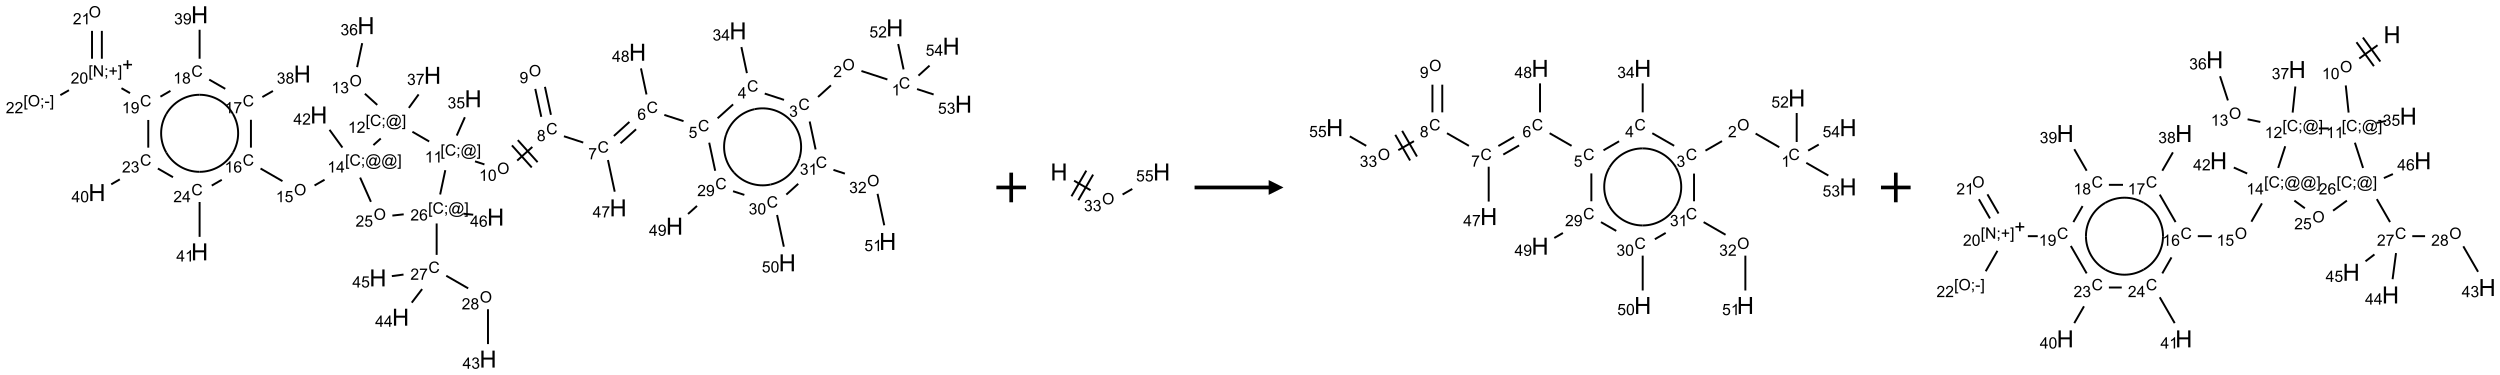 <?xml version="1.0" encoding="UTF-8"?>
<svg xmlns="http://www.w3.org/2000/svg" xmlns:xlink="http://www.w3.org/1999/xlink" width="1687" height="253" viewBox="0 0 1687 253">
<defs>
<g>
<g id="glyph-0-0">
<path d="M 1.332 0 L 1.332 -6.668 L 6.668 -6.668 L 6.668 0 Z M 1.5 -0.168 L 6.5 -0.168 L 6.5 -6.5 L 1.5 -6.5 Z M 1.5 -0.168 "/>
</g>
<g id="glyph-0-1">
<path d="M 6.27 -2.676 L 7.281 -2.422 C 7.07 -1.594 6.688 -0.961 6.137 -0.523 C 5.586 -0.086 4.914 0.129 4.121 0.129 C 3.297 0.129 2.629 -0.039 2.113 -0.371 C 1.598 -0.707 1.203 -1.191 0.934 -1.828 C 0.664 -2.465 0.531 -3.145 0.531 -3.875 C 0.531 -4.672 0.684 -5.363 0.988 -5.957 C 1.293 -6.547 1.723 -6.996 2.285 -7.305 C 2.844 -7.613 3.461 -7.766 4.137 -7.766 C 4.898 -7.766 5.543 -7.57 6.062 -7.184 C 6.582 -6.793 6.945 -6.246 7.152 -5.543 L 6.156 -5.309 C 5.98 -5.863 5.723 -6.266 5.387 -6.52 C 5.051 -6.773 4.625 -6.902 4.113 -6.902 C 3.527 -6.902 3.039 -6.762 2.645 -6.48 C 2.25 -6.199 1.973 -5.82 1.812 -5.348 C 1.652 -4.871 1.574 -4.383 1.574 -3.879 C 1.574 -3.23 1.668 -2.664 1.855 -2.18 C 2.047 -1.695 2.34 -1.332 2.738 -1.094 C 3.137 -0.855 3.57 -0.734 4.035 -0.734 C 4.602 -0.734 5.082 -0.898 5.473 -1.223 C 5.867 -1.551 6.133 -2.035 6.27 -2.676 Z M 6.27 -2.676 "/>
</g>
<g id="glyph-0-2">
<path d="M 3.973 0 L 3.035 0 L 3.035 -5.973 C 2.809 -5.758 2.516 -5.543 2.148 -5.328 C 1.781 -5.113 1.453 -4.953 1.16 -4.844 L 1.16 -5.75 C 1.684 -5.996 2.145 -6.297 2.535 -6.645 C 2.93 -6.996 3.207 -7.336 3.371 -7.668 L 3.973 -7.668 Z M 3.973 0 "/>
</g>
<g id="glyph-0-3">
<path d="M 0.516 -3.719 C 0.516 -4.984 0.855 -5.977 1.535 -6.695 C 2.215 -7.414 3.094 -7.77 4.172 -7.77 C 4.875 -7.77 5.512 -7.602 6.078 -7.266 C 6.645 -6.93 7.074 -6.461 7.371 -5.855 C 7.668 -5.254 7.816 -4.57 7.816 -3.809 C 7.816 -3.035 7.66 -2.34 7.348 -1.73 C 7.035 -1.117 6.594 -0.656 6.02 -0.34 C 5.449 -0.027 4.828 0.129 4.168 0.129 C 3.449 0.129 2.805 -0.043 2.238 -0.391 C 1.672 -0.738 1.246 -1.211 0.953 -1.812 C 0.66 -2.414 0.516 -3.047 0.516 -3.719 Z M 1.559 -3.703 C 1.559 -2.781 1.805 -2.059 2.301 -1.527 C 2.793 -1 3.414 -0.734 4.16 -0.734 C 4.922 -0.734 5.547 -1 6.039 -1.535 C 6.531 -2.07 6.777 -2.828 6.777 -3.812 C 6.777 -4.434 6.672 -4.977 6.461 -5.441 C 6.25 -5.902 5.945 -6.262 5.539 -6.52 C 5.133 -6.773 4.68 -6.902 4.176 -6.902 C 3.461 -6.902 2.848 -6.656 2.332 -6.164 C 1.816 -5.672 1.559 -4.852 1.559 -3.703 Z M 1.559 -3.703 "/>
</g>
<g id="glyph-0-4">
<path d="M 5.371 -0.902 L 5.371 0 L 0.324 0 C 0.316 -0.227 0.352 -0.441 0.434 -0.652 C 0.562 -0.996 0.766 -1.332 1.051 -1.668 C 1.332 -2 1.742 -2.387 2.277 -2.824 C 3.105 -3.504 3.668 -4.043 3.957 -4.441 C 4.25 -4.84 4.395 -5.215 4.395 -5.566 C 4.395 -5.938 4.262 -6.254 3.996 -6.508 C 3.73 -6.762 3.387 -6.891 2.957 -6.891 C 2.508 -6.891 2.145 -6.754 1.875 -6.484 C 1.605 -6.215 1.469 -5.84 1.465 -5.359 L 0.5 -5.457 C 0.566 -6.176 0.812 -6.727 1.246 -7.102 C 1.676 -7.477 2.254 -7.668 2.98 -7.668 C 3.711 -7.668 4.293 -7.465 4.719 -7.059 C 5.145 -6.652 5.359 -6.148 5.359 -5.547 C 5.359 -5.242 5.297 -4.941 5.172 -4.645 C 5.047 -4.352 4.84 -4.039 4.551 -3.715 C 4.262 -3.387 3.777 -2.938 3.105 -2.371 C 2.543 -1.898 2.18 -1.578 2.02 -1.41 C 1.859 -1.242 1.73 -1.07 1.625 -0.902 Z M 5.371 -0.902 "/>
</g>
<g id="glyph-0-5">
<path d="M 0.449 -2.016 L 1.387 -2.141 C 1.492 -1.609 1.676 -1.227 1.934 -0.992 C 2.191 -0.758 2.508 -0.641 2.879 -0.641 C 3.32 -0.641 3.695 -0.793 3.996 -1.098 C 4.301 -1.402 4.453 -1.781 4.453 -2.234 C 4.453 -2.664 4.312 -3.02 4.031 -3.301 C 3.75 -3.578 3.391 -3.719 2.957 -3.719 C 2.781 -3.719 2.562 -3.684 2.297 -3.613 L 2.402 -4.438 C 2.465 -4.43 2.516 -4.426 2.551 -4.426 C 2.949 -4.426 3.312 -4.531 3.629 -4.738 C 3.949 -4.949 4.109 -5.27 4.109 -5.703 C 4.109 -6.047 3.992 -6.332 3.762 -6.559 C 3.527 -6.785 3.227 -6.895 2.859 -6.895 C 2.496 -6.895 2.191 -6.781 1.949 -6.551 C 1.707 -6.324 1.547 -5.98 1.48 -5.52 L 0.543 -5.688 C 0.656 -6.316 0.918 -6.805 1.324 -7.148 C 1.73 -7.492 2.234 -7.668 2.84 -7.668 C 3.254 -7.668 3.641 -7.578 3.988 -7.398 C 4.34 -7.219 4.609 -6.977 4.793 -6.668 C 4.98 -6.359 5.074 -6.031 5.074 -5.684 C 5.074 -5.352 4.984 -5.051 4.809 -4.781 C 4.629 -4.512 4.367 -4.297 4.02 -4.137 C 4.473 -4.031 4.824 -3.816 5.074 -3.488 C 5.324 -3.16 5.449 -2.75 5.449 -2.254 C 5.449 -1.59 5.203 -1.023 4.719 -0.559 C 4.234 -0.098 3.617 0.137 2.875 0.137 C 2.203 0.137 1.648 -0.062 1.207 -0.465 C 0.762 -0.863 0.512 -1.379 0.449 -2.016 Z M 0.449 -2.016 "/>
</g>
<g id="glyph-0-6">
<path d="M 3.449 0 L 3.449 -1.828 L 0.137 -1.828 L 0.137 -2.688 L 3.621 -7.637 L 4.387 -7.637 L 4.387 -2.688 L 5.418 -2.688 L 5.418 -1.828 L 4.387 -1.828 L 4.387 0 Z M 3.449 -2.688 L 3.449 -6.129 L 1.059 -2.688 Z M 3.449 -2.688 "/>
</g>
<g id="glyph-0-7">
<path d="M 0.441 -2 L 1.426 -2.082 C 1.5 -1.605 1.668 -1.242 1.934 -1.004 C 2.199 -0.762 2.52 -0.641 2.895 -0.641 C 3.348 -0.641 3.73 -0.812 4.043 -1.152 C 4.355 -1.492 4.512 -1.941 4.512 -2.504 C 4.512 -3.039 4.359 -3.461 4.059 -3.77 C 3.758 -4.078 3.367 -4.234 2.879 -4.234 C 2.578 -4.234 2.305 -4.164 2.062 -4.027 C 1.82 -3.891 1.629 -3.715 1.488 -3.496 L 0.609 -3.609 L 1.348 -7.531 L 5.145 -7.531 L 5.145 -6.637 L 2.098 -6.637 L 1.688 -4.582 C 2.145 -4.902 2.625 -5.062 3.129 -5.062 C 3.797 -5.062 4.359 -4.832 4.816 -4.371 C 5.277 -3.91 5.504 -3.312 5.504 -2.59 C 5.504 -1.898 5.305 -1.301 4.902 -0.797 C 4.41 -0.18 3.742 0.129 2.895 0.129 C 2.199 0.129 1.633 -0.062 1.195 -0.453 C 0.758 -0.844 0.504 -1.359 0.441 -2 Z M 0.441 -2 "/>
</g>
<g id="glyph-0-8">
<path d="M 5.309 -5.766 L 4.375 -5.691 C 4.293 -6.059 4.172 -6.328 4.02 -6.496 C 3.766 -6.762 3.453 -6.895 3.082 -6.895 C 2.785 -6.895 2.523 -6.812 2.297 -6.645 C 2 -6.43 1.77 -6.117 1.598 -5.703 C 1.43 -5.289 1.34 -4.703 1.332 -3.938 C 1.559 -4.281 1.836 -4.535 2.16 -4.703 C 2.488 -4.871 2.828 -4.953 3.188 -4.953 C 3.812 -4.953 4.344 -4.723 4.785 -4.262 C 5.223 -3.801 5.441 -3.207 5.441 -2.48 C 5.441 -2 5.34 -1.555 5.133 -1.145 C 4.926 -0.73 4.641 -0.418 4.281 -0.199 C 3.922 0.02 3.512 0.129 3.051 0.129 C 2.27 0.129 1.633 -0.156 1.141 -0.73 C 0.648 -1.305 0.402 -2.254 0.402 -3.574 C 0.402 -5.051 0.672 -6.121 1.219 -6.793 C 1.695 -7.375 2.336 -7.668 3.141 -7.668 C 3.742 -7.668 4.234 -7.5 4.617 -7.16 C 5 -6.824 5.23 -6.359 5.309 -5.766 Z M 1.48 -2.473 C 1.48 -2.152 1.547 -1.844 1.684 -1.547 C 1.82 -1.25 2.016 -1.027 2.262 -0.871 C 2.508 -0.719 2.766 -0.641 3.035 -0.641 C 3.434 -0.641 3.773 -0.801 4.059 -1.121 C 4.344 -1.441 4.484 -1.875 4.484 -2.422 C 4.484 -2.949 4.344 -3.367 4.062 -3.668 C 3.781 -3.973 3.426 -4.125 3 -4.125 C 2.578 -4.125 2.219 -3.973 1.922 -3.668 C 1.625 -3.363 1.48 -2.969 1.48 -2.473 Z M 1.48 -2.473 "/>
</g>
<g id="glyph-0-9">
<path d="M 0.504 -6.637 L 0.504 -7.535 L 5.449 -7.535 L 5.449 -6.809 C 4.961 -6.289 4.48 -5.602 4.004 -4.746 C 3.527 -3.887 3.156 -3.004 2.895 -2.098 C 2.707 -1.461 2.59 -0.762 2.535 0 L 1.574 0 C 1.582 -0.602 1.703 -1.328 1.926 -2.176 C 2.152 -3.027 2.477 -3.848 2.898 -4.637 C 3.32 -5.426 3.77 -6.094 4.246 -6.637 Z M 0.504 -6.637 "/>
</g>
<g id="glyph-0-10">
<path d="M 1.887 -4.141 C 1.496 -4.281 1.207 -4.484 1.02 -4.75 C 0.832 -5.016 0.738 -5.328 0.738 -5.699 C 0.738 -6.254 0.938 -6.719 1.34 -7.098 C 1.738 -7.477 2.27 -7.668 2.934 -7.668 C 3.598 -7.668 4.137 -7.473 4.543 -7.086 C 4.949 -6.699 5.152 -6.227 5.152 -5.672 C 5.152 -5.316 5.059 -5.008 4.871 -4.746 C 4.688 -4.484 4.406 -4.281 4.027 -4.141 C 4.496 -3.988 4.852 -3.742 5.098 -3.402 C 5.34 -3.062 5.465 -2.656 5.465 -2.184 C 5.465 -1.531 5.234 -0.98 4.77 -0.535 C 4.309 -0.09 3.703 0.129 2.949 0.129 C 2.195 0.129 1.586 -0.094 1.125 -0.539 C 0.664 -0.984 0.434 -1.543 0.434 -2.207 C 0.434 -2.703 0.559 -3.121 0.809 -3.457 C 1.062 -3.793 1.422 -4.02 1.887 -4.141 Z M 1.699 -5.73 C 1.699 -5.367 1.812 -5.074 2.047 -4.844 C 2.281 -4.613 2.582 -4.5 2.953 -4.5 C 3.312 -4.5 3.609 -4.613 3.84 -4.84 C 4.07 -5.066 4.188 -5.348 4.188 -5.676 C 4.188 -6.02 4.07 -6.309 3.832 -6.543 C 3.594 -6.777 3.297 -6.895 2.941 -6.895 C 2.586 -6.895 2.289 -6.781 2.051 -6.551 C 1.816 -6.324 1.699 -6.047 1.699 -5.73 Z M 1.395 -2.203 C 1.395 -1.938 1.461 -1.676 1.586 -1.426 C 1.711 -1.176 1.902 -0.984 2.152 -0.848 C 2.402 -0.711 2.672 -0.641 2.957 -0.641 C 3.406 -0.641 3.777 -0.785 4.066 -1.074 C 4.359 -1.363 4.504 -1.727 4.504 -2.172 C 4.504 -2.625 4.355 -2.996 4.055 -3.293 C 3.754 -3.586 3.379 -3.734 2.926 -3.734 C 2.484 -3.734 2.121 -3.59 1.832 -3.297 C 1.543 -3.004 1.395 -2.641 1.395 -2.203 Z M 1.395 -2.203 "/>
</g>
<g id="glyph-0-11">
<path d="M 0.582 -1.766 L 1.484 -1.848 C 1.562 -1.426 1.707 -1.117 1.922 -0.926 C 2.137 -0.734 2.414 -0.641 2.75 -0.641 C 3.039 -0.641 3.289 -0.707 3.508 -0.84 C 3.727 -0.973 3.902 -1.148 4.043 -1.367 C 4.18 -1.586 4.297 -1.887 4.391 -2.262 C 4.484 -2.637 4.531 -3.016 4.531 -3.406 C 4.531 -3.449 4.531 -3.512 4.527 -3.594 C 4.34 -3.297 4.082 -3.055 3.758 -2.867 C 3.434 -2.68 3.082 -2.59 2.703 -2.59 C 2.07 -2.59 1.535 -2.816 1.098 -3.277 C 0.66 -3.734 0.441 -4.34 0.441 -5.09 C 0.441 -5.863 0.672 -6.484 1.129 -6.957 C 1.586 -7.43 2.156 -7.668 2.844 -7.668 C 3.34 -7.668 3.793 -7.531 4.207 -7.266 C 4.617 -7 4.93 -6.617 5.145 -6.121 C 5.355 -5.629 5.465 -4.91 5.465 -3.973 C 5.465 -2.996 5.359 -2.223 5.145 -1.645 C 4.934 -1.066 4.617 -0.625 4.199 -0.324 C 3.781 -0.02 3.293 0.129 2.73 0.129 C 2.133 0.129 1.645 -0.035 1.266 -0.367 C 0.887 -0.699 0.66 -1.164 0.582 -1.766 Z M 4.422 -5.137 C 4.422 -5.676 4.277 -6.102 3.992 -6.418 C 3.707 -6.734 3.359 -6.891 2.957 -6.891 C 2.543 -6.891 2.18 -6.719 1.871 -6.379 C 1.562 -6.039 1.406 -5.598 1.406 -5.059 C 1.406 -4.57 1.555 -4.176 1.848 -3.871 C 2.141 -3.566 2.5 -3.418 2.934 -3.418 C 3.367 -3.418 3.723 -3.57 4.004 -3.871 C 4.281 -4.176 4.422 -4.598 4.422 -5.137 Z M 4.422 -5.137 "/>
</g>
<g id="glyph-0-12">
<path d="M 0.441 -3.766 C 0.441 -4.668 0.535 -5.395 0.723 -5.945 C 0.906 -6.496 1.184 -6.922 1.551 -7.219 C 1.918 -7.516 2.375 -7.668 2.934 -7.668 C 3.344 -7.668 3.703 -7.586 4.012 -7.418 C 4.32 -7.254 4.574 -7.016 4.777 -6.707 C 4.977 -6.395 5.137 -6.016 5.25 -5.57 C 5.363 -5.125 5.422 -4.523 5.422 -3.766 C 5.422 -2.871 5.328 -2.148 5.145 -1.598 C 4.961 -1.047 4.688 -0.621 4.32 -0.32 C 3.953 -0.02 3.492 0.129 2.934 0.129 C 2.195 0.129 1.617 -0.133 1.199 -0.66 C 0.695 -1.297 0.441 -2.332 0.441 -3.766 Z M 1.406 -3.766 C 1.406 -2.512 1.555 -1.68 1.848 -1.262 C 2.141 -0.848 2.5 -0.641 2.934 -0.641 C 3.363 -0.641 3.727 -0.848 4.02 -1.266 C 4.312 -1.684 4.457 -2.516 4.457 -3.766 C 4.457 -5.023 4.312 -5.859 4.02 -6.27 C 3.727 -6.684 3.359 -6.891 2.922 -6.891 C 2.492 -6.891 2.148 -6.707 1.891 -6.344 C 1.566 -5.879 1.406 -5.02 1.406 -3.766 Z M 1.406 -3.766 "/>
</g>
<g id="glyph-0-13">
<path d="M 0.723 2.121 L 0.723 -7.637 L 2.793 -7.637 L 2.793 -6.859 L 1.66 -6.859 L 1.66 1.344 L 2.793 1.344 L 2.793 2.121 Z M 0.723 2.121 "/>
</g>
<g id="glyph-0-14">
<path d="M 0.949 -4.465 L 0.949 -5.531 L 2.016 -5.531 L 2.016 -4.465 Z M 0.949 0 L 0.949 -1.066 L 2.016 -1.066 L 2.016 0 C 2.016 0.391 1.945 0.711 1.809 0.949 C 1.668 1.191 1.449 1.379 1.145 1.512 L 0.887 1.109 C 1.082 1.023 1.23 0.895 1.324 0.727 C 1.418 0.559 1.469 0.316 1.48 0 Z M 0.949 0 "/>
</g>
<g id="glyph-0-15">
<path d="M 6.047 -0.848 C 5.82 -0.59 5.57 -0.379 5.289 -0.223 C 5.008 -0.062 4.73 0.016 4.449 0.016 C 4.141 0.016 3.84 -0.074 3.547 -0.254 C 3.254 -0.434 3.02 -0.715 2.836 -1.09 C 2.652 -1.465 2.562 -1.875 2.562 -2.324 C 2.562 -2.875 2.703 -3.43 2.988 -3.98 C 3.27 -4.535 3.621 -4.953 4.043 -5.23 C 4.461 -5.508 4.871 -5.645 5.266 -5.645 C 5.566 -5.645 5.855 -5.566 6.129 -5.41 C 6.402 -5.25 6.641 -5.012 6.84 -4.688 L 7.016 -5.496 L 7.949 -5.496 L 7.199 -2 C 7.094 -1.516 7.043 -1.246 7.043 -1.191 C 7.043 -1.098 7.078 -1.02 7.148 -0.949 C 7.219 -0.883 7.305 -0.848 7.406 -0.848 C 7.59 -0.848 7.832 -0.953 8.129 -1.168 C 8.527 -1.445 8.84 -1.816 9.07 -2.285 C 9.301 -2.75 9.418 -3.234 9.418 -3.73 C 9.418 -4.309 9.27 -4.852 8.973 -5.355 C 8.676 -5.859 8.23 -6.262 7.645 -6.562 C 7.055 -6.863 6.406 -7.016 5.691 -7.016 C 4.879 -7.016 4.137 -6.824 3.465 -6.445 C 2.793 -6.066 2.273 -5.52 1.902 -4.809 C 1.535 -4.098 1.348 -3.34 1.348 -2.527 C 1.348 -1.676 1.535 -0.941 1.902 -0.328 C 2.273 0.285 2.809 0.742 3.508 1.035 C 4.207 1.328 4.984 1.473 5.832 1.473 C 6.742 1.473 7.504 1.32 8.121 1.016 C 8.734 0.711 9.195 0.34 9.5 -0.098 L 10.441 -0.098 C 10.266 0.266 9.961 0.637 9.531 1.016 C 9.102 1.395 8.59 1.695 7.996 1.914 C 7.402 2.133 6.688 2.246 5.848 2.246 C 5.078 2.246 4.367 2.145 3.715 1.949 C 3.066 1.75 2.512 1.453 2.051 1.055 C 1.594 0.656 1.25 0.199 1.016 -0.316 C 0.723 -0.973 0.578 -1.684 0.578 -2.441 C 0.578 -3.289 0.75 -4.098 1.098 -4.863 C 1.523 -5.805 2.125 -6.527 2.902 -7.027 C 3.684 -7.527 4.629 -7.777 5.738 -7.777 C 6.602 -7.777 7.375 -7.602 8.059 -7.246 C 8.746 -6.895 9.285 -6.371 9.684 -5.672 C 10.02 -5.07 10.188 -4.418 10.188 -3.715 C 10.188 -2.707 9.832 -1.812 9.125 -1.031 C 8.492 -0.328 7.801 0.02 7.051 0.02 C 6.812 0.02 6.617 -0.016 6.473 -0.09 C 6.324 -0.16 6.215 -0.266 6.145 -0.402 C 6.102 -0.488 6.066 -0.637 6.047 -0.848 Z M 3.527 -2.262 C 3.527 -1.785 3.641 -1.414 3.863 -1.152 C 4.09 -0.887 4.348 -0.754 4.641 -0.754 C 4.836 -0.754 5.039 -0.812 5.254 -0.93 C 5.469 -1.047 5.676 -1.219 5.871 -1.449 C 6.066 -1.676 6.23 -1.969 6.355 -2.32 C 6.48 -2.672 6.543 -3.027 6.543 -3.379 C 6.543 -3.852 6.426 -4.219 6.191 -4.48 C 5.957 -4.738 5.672 -4.871 5.332 -4.871 C 5.109 -4.871 4.902 -4.812 4.707 -4.699 C 4.512 -4.586 4.32 -4.406 4.137 -4.156 C 3.953 -3.906 3.805 -3.602 3.691 -3.246 C 3.582 -2.887 3.527 -2.559 3.527 -2.262 Z M 3.527 -2.262 "/>
</g>
<g id="glyph-0-16">
<path d="M 2.27 2.121 L 0.203 2.121 L 0.203 1.344 L 1.332 1.344 L 1.332 -6.859 L 0.203 -6.859 L 0.203 -7.637 L 2.27 -7.637 Z M 2.27 2.121 "/>
</g>
<g id="glyph-0-17">
<path d="M 0.812 0 L 0.812 -7.637 L 1.848 -7.637 L 5.859 -1.641 L 5.859 -7.637 L 6.828 -7.637 L 6.828 0 L 5.793 0 L 1.781 -6 L 1.781 0 Z M 0.812 0 "/>
</g>
<g id="glyph-0-18">
<path d="M 2.672 -1.234 L 2.672 -3.328 L 0.594 -3.328 L 0.594 -4.203 L 2.672 -4.203 L 2.672 -6.281 L 3.559 -6.281 L 3.559 -4.203 L 5.637 -4.203 L 5.637 -3.328 L 3.559 -3.328 L 3.559 -1.234 Z M 2.672 -1.234 "/>
</g>
<g id="glyph-0-19">
<path d="M 0.34 -2.293 L 0.34 -3.234 L 3.219 -3.234 L 3.219 -2.293 Z M 0.34 -2.293 "/>
</g>
<g id="glyph-1-0">
<path d="M 2 0 L 2 -10 L 10 -10 L 10 0 Z M 2.25 -0.25 L 9.75 -0.25 L 9.75 -9.75 L 2.25 -9.75 Z M 2.25 -0.25 "/>
</g>
<g id="glyph-1-1">
<path d="M 1.281 0 L 1.281 -11.453 L 2.797 -11.453 L 2.797 -6.75 L 8.75 -6.75 L 8.75 -11.453 L 10.266 -11.453 L 10.266 0 L 8.75 0 L 8.75 -5.398 L 2.797 -5.398 L 2.797 0 Z M 1.281 0 "/>
</g>
</g>
</defs>
<path fill="none" stroke-width="0.033" stroke-linecap="butt" stroke-linejoin="miter" stroke="rgb(0%, 0%, 0%)" stroke-opacity="1" stroke-miterlimit="10" d="M 14.201 1.092 L 13.763 0.949 " transform="matrix(40, 0, 0, 40, 30.772, 9.953)"/>
<path fill="none" stroke-width="0.033" stroke-linecap="butt" stroke-linejoin="miter" stroke="rgb(0%, 0%, 0%)" stroke-opacity="1" stroke-miterlimit="10" d="M 13.248 1.191 L 13.031 1.387 " transform="matrix(40, 0, 0, 40, 30.772, 9.953)"/>
<path fill="none" stroke-width="0.033" stroke-linecap="butt" stroke-linejoin="miter" stroke="rgb(0%, 0%, 0%)" stroke-opacity="1" stroke-miterlimit="10" d="M 12.457 1.436 L 12.132 1.33 " transform="matrix(40, 0, 0, 40, 30.772, 9.953)"/>
<path fill="none" stroke-width="0.033" stroke-linecap="butt" stroke-linejoin="miter" stroke="rgb(0%, 0%, 0%)" stroke-opacity="1" stroke-miterlimit="10" d="M 11.831 0.985 L 11.738 0.545 " transform="matrix(40, 0, 0, 40, 30.772, 9.953)"/>
<path fill="none" stroke-width="0.033" stroke-linecap="butt" stroke-linejoin="miter" stroke="rgb(0%, 0%, 0%)" stroke-opacity="1" stroke-miterlimit="10" d="M 11.598 1.512 L 11.337 1.747 " transform="matrix(40, 0, 0, 40, 30.772, 9.953)"/>
<path fill="none" stroke-width="0.033" stroke-linecap="butt" stroke-linejoin="miter" stroke="rgb(0%, 0%, 0%)" stroke-opacity="1" stroke-miterlimit="10" d="M 10.762 1.795 L 10.438 1.69 " transform="matrix(40, 0, 0, 40, 30.772, 9.953)"/>
<path fill="none" stroke-width="0.033" stroke-linecap="butt" stroke-linejoin="miter" stroke="rgb(0%, 0%, 0%)" stroke-opacity="1" stroke-miterlimit="10" d="M 9.849 1.808 L 9.587 2.045 " transform="matrix(40, 0, 0, 40, 30.772, 9.953)"/>
<path fill="none" stroke-width="0.033" stroke-linecap="butt" stroke-linejoin="miter" stroke="rgb(0%, 0%, 0%)" stroke-opacity="1" stroke-miterlimit="10" d="M 9.961 1.932 L 9.698 2.169 " transform="matrix(40, 0, 0, 40, 30.772, 9.953)"/>
<path fill="none" stroke-width="0.033" stroke-linecap="butt" stroke-linejoin="miter" stroke="rgb(0%, 0%, 0%)" stroke-opacity="1" stroke-miterlimit="10" d="M 9.07 2.156 L 8.744 2.05 " transform="matrix(40, 0, 0, 40, 30.772, 9.953)"/>
<path fill="none" stroke-width="0.033" stroke-linecap="butt" stroke-linejoin="miter" stroke="rgb(0%, 0%, 0%)" stroke-opacity="1" stroke-miterlimit="10" d="M 8.525 1.688 L 8.424 1.216 " transform="matrix(40, 0, 0, 40, 30.772, 9.953)"/>
<path fill="none" stroke-width="0.033" stroke-linecap="butt" stroke-linejoin="miter" stroke="rgb(0%, 0%, 0%)" stroke-opacity="1" stroke-miterlimit="10" d="M 8.362 1.722 L 8.261 1.251 " transform="matrix(40, 0, 0, 40, 30.772, 9.953)"/>
<path fill="none" stroke-width="0.033" stroke-linecap="butt" stroke-linejoin="miter" stroke="rgb(0%, 0%, 0%)" stroke-opacity="1" stroke-miterlimit="10" d="M 8.211 2.23 L 7.956 2.46 " transform="matrix(40, 0, 0, 40, 30.772, 9.953)"/>
<path fill="none" stroke-width="0.033" stroke-linecap="butt" stroke-linejoin="miter" stroke="rgb(0%, 0%, 0%)" stroke-opacity="1" stroke-miterlimit="10" d="M 7.867 2.204 L 8.201 2.576 " transform="matrix(40, 0, 0, 40, 30.772, 9.953)"/>
<path fill="none" stroke-width="0.033" stroke-linecap="butt" stroke-linejoin="miter" stroke="rgb(0%, 0%, 0%)" stroke-opacity="1" stroke-miterlimit="10" d="M 7.966 2.115 L 8.3 2.487 " transform="matrix(40, 0, 0, 40, 30.772, 9.953)"/>
<path fill="none" stroke-width="0.033" stroke-linecap="butt" stroke-linejoin="miter" stroke="rgb(0%, 0%, 0%)" stroke-opacity="1" stroke-miterlimit="10" d="M 7.403 2.525 L 7.244 2.473 " transform="matrix(40, 0, 0, 40, 30.772, 9.953)"/>
<path fill="none" stroke-width="0.033" stroke-linecap="butt" stroke-linejoin="miter" stroke="rgb(0%, 0%, 0%)" stroke-opacity="1" stroke-miterlimit="10" d="M 6.936 2.038 L 7.073 1.729 " transform="matrix(40, 0, 0, 40, 30.772, 9.953)"/>
<path fill="none" stroke-width="0.033" stroke-linecap="butt" stroke-linejoin="miter" stroke="rgb(0%, 0%, 0%)" stroke-opacity="1" stroke-miterlimit="10" d="M 6.471 2.138 L 6.188 1.974 " transform="matrix(40, 0, 0, 40, 30.772, 9.953)"/>
<path fill="none" stroke-width="0.033" stroke-linecap="butt" stroke-linejoin="miter" stroke="rgb(0%, 0%, 0%)" stroke-opacity="1" stroke-miterlimit="10" d="M 5.595 1.521 L 5.386 1.332 " transform="matrix(40, 0, 0, 40, 30.772, 9.953)"/>
<path fill="none" stroke-width="0.033" stroke-linecap="butt" stroke-linejoin="miter" stroke="rgb(0%, 0%, 0%)" stroke-opacity="1" stroke-miterlimit="10" d="M 5.255 0.884 L 5.341 0.479 " transform="matrix(40, 0, 0, 40, 30.772, 9.953)"/>
<path fill="none" stroke-width="0.033" stroke-linecap="butt" stroke-linejoin="miter" stroke="rgb(0%, 0%, 0%)" stroke-opacity="1" stroke-miterlimit="10" d="M 6.128 1.571 L 6.293 1.344 " transform="matrix(40, 0, 0, 40, 30.772, 9.953)"/>
<path fill="none" stroke-width="0.033" stroke-linecap="butt" stroke-linejoin="miter" stroke="rgb(0%, 0%, 0%)" stroke-opacity="1" stroke-miterlimit="10" d="M 5.654 2.088 L 5.53 2.199 " transform="matrix(40, 0, 0, 40, 30.772, 9.953)"/>
<path fill="none" stroke-width="0.033" stroke-linecap="butt" stroke-linejoin="miter" stroke="rgb(0%, 0%, 0%)" stroke-opacity="1" stroke-miterlimit="10" d="M 4.706 2.783 L 4.537 2.88 " transform="matrix(40, 0, 0, 40, 30.772, 9.953)"/>
<path fill="none" stroke-width="0.033" stroke-linecap="butt" stroke-linejoin="miter" stroke="rgb(0%, 0%, 0%)" stroke-opacity="1" stroke-miterlimit="10" d="M 3.996 2.807 L 3.626 2.594 " transform="matrix(40, 0, 0, 40, 30.772, 9.953)"/>
<path fill="none" stroke-width="0.033" stroke-linecap="butt" stroke-linejoin="miter" stroke="rgb(0%, 0%, 0%)" stroke-opacity="1" stroke-miterlimit="10" d="M 3.464 2.242 L 3.464 1.772 " transform="matrix(40, 0, 0, 40, 30.772, 9.953)"/>
<path fill="none" stroke-width="0.033" stroke-linecap="butt" stroke-linejoin="miter" stroke="rgb(0%, 0%, 0%)" stroke-opacity="1" stroke-miterlimit="10" d="M 3.657 1.388 L 3.835 1.286 " transform="matrix(40, 0, 0, 40, 30.772, 9.953)"/>
<path fill="none" stroke-width="0.033" stroke-linecap="butt" stroke-linejoin="miter" stroke="rgb(0%, 0%, 0%)" stroke-opacity="1" stroke-miterlimit="10" d="M 3.031 1.25 L 2.76 1.094 " transform="matrix(40, 0, 0, 40, 30.772, 9.953)"/>
<path fill="none" stroke-width="0.033" stroke-linecap="butt" stroke-linejoin="miter" stroke="rgb(0%, 0%, 0%)" stroke-opacity="1" stroke-miterlimit="10" d="M 2.598 0.742 L 2.598 0.253 " transform="matrix(40, 0, 0, 40, 30.772, 9.953)"/>
<path fill="none" stroke-width="0.033" stroke-linecap="butt" stroke-linejoin="miter" stroke="rgb(0%, 0%, 0%)" stroke-opacity="1" stroke-miterlimit="10" d="M 2.106 1.284 L 1.937 1.382 " transform="matrix(40, 0, 0, 40, 30.772, 9.953)"/>
<path fill="none" stroke-width="0.033" stroke-linecap="butt" stroke-linejoin="miter" stroke="rgb(0%, 0%, 0%)" stroke-opacity="1" stroke-miterlimit="10" d="M 1.424 1.322 L 1.28 1.239 " transform="matrix(40, 0, 0, 40, 30.772, 9.953)"/>
<path fill="none" stroke-width="0.033" stroke-linecap="butt" stroke-linejoin="miter" stroke="rgb(0%, 0%, 0%)" stroke-opacity="1" stroke-miterlimit="10" d="M 0.949 0.742 L 0.949 0.272 " transform="matrix(40, 0, 0, 40, 30.772, 9.953)"/>
<path fill="none" stroke-width="0.033" stroke-linecap="butt" stroke-linejoin="miter" stroke="rgb(0%, 0%, 0%)" stroke-opacity="1" stroke-miterlimit="10" d="M 0.783 0.742 L 0.783 0.272 " transform="matrix(40, 0, 0, 40, 30.772, 9.953)"/>
<path fill="none" stroke-width="0.033" stroke-linecap="butt" stroke-linejoin="miter" stroke="rgb(0%, 0%, 0%)" stroke-opacity="1" stroke-miterlimit="10" d="M 0.394 1.273 L 0.249 1.356 " transform="matrix(40, 0, 0, 40, 30.772, 9.953)"/>
<path fill="none" stroke-width="0.033" stroke-linecap="butt" stroke-linejoin="miter" stroke="rgb(0%, 0%, 0%)" stroke-opacity="1" stroke-miterlimit="10" d="M 1.732 1.775 L 1.732 2.242 " transform="matrix(40, 0, 0, 40, 30.772, 9.953)"/>
<path fill="none" stroke-width="0.033" stroke-linecap="butt" stroke-linejoin="miter" stroke="rgb(0%, 0%, 0%)" stroke-opacity="1" stroke-miterlimit="10" d="M 1.252 2.777 L 1.107 2.861 " transform="matrix(40, 0, 0, 40, 30.772, 9.953)"/>
<path fill="none" stroke-width="0.033" stroke-linecap="butt" stroke-linejoin="miter" stroke="rgb(0%, 0%, 0%)" stroke-opacity="1" stroke-miterlimit="10" d="M 1.894 2.594 L 2.149 2.741 " transform="matrix(40, 0, 0, 40, 30.772, 9.953)"/>
<path fill="none" stroke-width="0.033" stroke-linecap="butt" stroke-linejoin="miter" stroke="rgb(0%, 0%, 0%)" stroke-opacity="1" stroke-miterlimit="10" d="M 2.803 2.882 L 2.972 2.784 " transform="matrix(40, 0, 0, 40, 30.772, 9.953)"/>
<path fill="none" stroke-width="0.033" stroke-linecap="butt" stroke-linejoin="miter" stroke="rgb(0%, 0%, 0%)" stroke-opacity="1" stroke-miterlimit="10" d="M 2.598 3.159 L 2.598 3.747 " transform="matrix(40, 0, 0, 40, 30.772, 9.953)"/>
<path fill="none" stroke-width="0.033" stroke-linecap="butt" stroke-linejoin="miter" stroke="rgb(0%, 0%, 0%)" stroke-opacity="1" stroke-miterlimit="10" d="M 5.007 2.24 L 4.79 1.941 " transform="matrix(40, 0, 0, 40, 30.772, 9.953)"/>
<path fill="none" stroke-width="0.033" stroke-linecap="butt" stroke-linejoin="miter" stroke="rgb(0%, 0%, 0%)" stroke-opacity="1" stroke-miterlimit="10" d="M 5.306 2.747 L 5.488 3.156 " transform="matrix(40, 0, 0, 40, 30.772, 9.953)"/>
<path fill="none" stroke-width="0.033" stroke-linecap="butt" stroke-linejoin="miter" stroke="rgb(0%, 0%, 0%)" stroke-opacity="1" stroke-miterlimit="10" d="M 5.85 3.388 L 6.041 3.367 " transform="matrix(40, 0, 0, 40, 30.772, 9.953)"/>
<path fill="none" stroke-width="0.033" stroke-linecap="butt" stroke-linejoin="miter" stroke="rgb(0%, 0%, 0%)" stroke-opacity="1" stroke-miterlimit="10" d="M 6.656 3.032 L 6.743 2.622 " transform="matrix(40, 0, 0, 40, 30.772, 9.953)"/>
<path fill="none" stroke-width="0.033" stroke-linecap="butt" stroke-linejoin="miter" stroke="rgb(0%, 0%, 0%)" stroke-opacity="1" stroke-miterlimit="10" d="M 6.597 3.521 L 6.597 4.051 " transform="matrix(40, 0, 0, 40, 30.772, 9.953)"/>
<path fill="none" stroke-width="0.033" stroke-linecap="butt" stroke-linejoin="miter" stroke="rgb(0%, 0%, 0%)" stroke-opacity="1" stroke-miterlimit="10" d="M 6.759 4.403 L 7.129 4.616 " transform="matrix(40, 0, 0, 40, 30.772, 9.953)"/>
<path fill="none" stroke-width="0.033" stroke-linecap="butt" stroke-linejoin="miter" stroke="rgb(0%, 0%, 0%)" stroke-opacity="1" stroke-miterlimit="10" d="M 7.463 4.968 L 7.463 5.556 " transform="matrix(40, 0, 0, 40, 30.772, 9.953)"/>
<path fill="none" stroke-width="0.033" stroke-linecap="butt" stroke-linejoin="miter" stroke="rgb(0%, 0%, 0%)" stroke-opacity="1" stroke-miterlimit="10" d="M 6.352 4.628 L 6.177 4.857 " transform="matrix(40, 0, 0, 40, 30.772, 9.953)"/>
<path fill="none" stroke-width="0.033" stroke-linecap="butt" stroke-linejoin="miter" stroke="rgb(0%, 0%, 0%)" stroke-opacity="1" stroke-miterlimit="10" d="M 6.038 4.383 L 5.841 4.409 " transform="matrix(40, 0, 0, 40, 30.772, 9.953)"/>
<path fill="none" stroke-width="0.033" stroke-linecap="butt" stroke-linejoin="miter" stroke="rgb(0%, 0%, 0%)" stroke-opacity="1" stroke-miterlimit="10" d="M 7.048 3.356 L 7.214 3.374 " transform="matrix(40, 0, 0, 40, 30.772, 9.953)"/>
<path fill="none" stroke-width="0.033" stroke-linecap="butt" stroke-linejoin="miter" stroke="rgb(0%, 0%, 0%)" stroke-opacity="1" stroke-miterlimit="10" d="M 9.487 2.451 L 9.601 2.985 " transform="matrix(40, 0, 0, 40, 30.772, 9.953)"/>
<path fill="none" stroke-width="0.033" stroke-linecap="butt" stroke-linejoin="miter" stroke="rgb(0%, 0%, 0%)" stroke-opacity="1" stroke-miterlimit="10" d="M 10.137 1.345 L 10.044 0.905 " transform="matrix(40, 0, 0, 40, 30.772, 9.953)"/>
<path fill="none" stroke-width="0.033" stroke-linecap="butt" stroke-linejoin="miter" stroke="rgb(0%, 0%, 0%)" stroke-opacity="1" stroke-miterlimit="10" d="M 11.195 2.158 L 11.296 2.632 " transform="matrix(40, 0, 0, 40, 30.772, 9.953)"/>
<path fill="none" stroke-width="0.033" stroke-linecap="butt" stroke-linejoin="miter" stroke="rgb(0%, 0%, 0%)" stroke-opacity="1" stroke-miterlimit="10" d="M 10.989 3.225 L 10.838 3.361 " transform="matrix(40, 0, 0, 40, 30.772, 9.953)"/>
<path fill="none" stroke-width="0.033" stroke-linecap="butt" stroke-linejoin="miter" stroke="rgb(0%, 0%, 0%)" stroke-opacity="1" stroke-miterlimit="10" d="M 11.597 2.977 L 11.788 3.039 " transform="matrix(40, 0, 0, 40, 30.772, 9.953)"/>
<path fill="none" stroke-width="0.033" stroke-linecap="butt" stroke-linejoin="miter" stroke="rgb(0%, 0%, 0%)" stroke-opacity="1" stroke-miterlimit="10" d="M 12.34 3.378 L 12.454 3.913 " transform="matrix(40, 0, 0, 40, 30.772, 9.953)"/>
<path fill="none" stroke-width="0.033" stroke-linecap="butt" stroke-linejoin="miter" stroke="rgb(0%, 0%, 0%)" stroke-opacity="1" stroke-miterlimit="10" d="M 12.496 3.034 L 12.697 2.852 " transform="matrix(40, 0, 0, 40, 30.772, 9.953)"/>
<path fill="none" stroke-width="0.033" stroke-linecap="butt" stroke-linejoin="miter" stroke="rgb(0%, 0%, 0%)" stroke-opacity="1" stroke-miterlimit="10" d="M 12.99 2.272 L 12.89 1.801 " transform="matrix(40, 0, 0, 40, 30.772, 9.953)"/>
<path fill="none" stroke-width="0.033" stroke-linecap="butt" stroke-linejoin="miter" stroke="rgb(0%, 0%, 0%)" stroke-opacity="1" stroke-miterlimit="10" d="M 13.291 2.617 L 13.484 2.68 " transform="matrix(40, 0, 0, 40, 30.772, 9.953)"/>
<path fill="none" stroke-width="0.033" stroke-linecap="butt" stroke-linejoin="miter" stroke="rgb(0%, 0%, 0%)" stroke-opacity="1" stroke-miterlimit="10" d="M 14.035 3.021 L 14.148 3.552 " transform="matrix(40, 0, 0, 40, 30.772, 9.953)"/>
<path fill="none" stroke-width="0.033" stroke-linecap="butt" stroke-linejoin="miter" stroke="rgb(0%, 0%, 0%)" stroke-opacity="1" stroke-miterlimit="10" d="M 14.474 0.922 L 14.383 0.494 " transform="matrix(40, 0, 0, 40, 30.772, 9.953)"/>
<path fill="none" stroke-width="0.033" stroke-linecap="butt" stroke-linejoin="miter" stroke="rgb(0%, 0%, 0%)" stroke-opacity="1" stroke-miterlimit="10" d="M 14.701 1.254 L 14.981 1.345 " transform="matrix(40, 0, 0, 40, 30.772, 9.953)"/>
<path fill="none" stroke-width="0.033" stroke-linecap="butt" stroke-linejoin="miter" stroke="rgb(0%, 0%, 0%)" stroke-opacity="1" stroke-miterlimit="10" d="M 14.725 1.027 L 14.912 0.858 " transform="matrix(40, 0, 0, 40, 30.772, 9.953)"/>
<path fill="none" stroke-width="0.033" stroke-linecap="butt" stroke-linejoin="miter" stroke="rgb(0%, 0%, 0%)" stroke-opacity="1" stroke-miterlimit="10" d="M 11.961 1.593 C 12.188 1.545 12.423 1.622 12.579 1.794 " transform="matrix(40, 0, 0, 40, 30.772, 9.953)"/>
<path fill="none" stroke-width="0.033" stroke-linecap="butt" stroke-linejoin="miter" stroke="rgb(0%, 0%, 0%)" stroke-opacity="1" stroke-miterlimit="10" d="M 11.478 2.028 C 11.55 1.807 11.734 1.642 11.961 1.593 " transform="matrix(40, 0, 0, 40, 30.772, 9.953)"/>
<path fill="none" stroke-width="0.033" stroke-linecap="butt" stroke-linejoin="miter" stroke="rgb(0%, 0%, 0%)" stroke-opacity="1" stroke-miterlimit="10" d="M 11.613 2.663 C 11.458 2.491 11.406 2.249 11.478 2.028 " transform="matrix(40, 0, 0, 40, 30.772, 9.953)"/>
<path fill="none" stroke-width="0.033" stroke-linecap="butt" stroke-linejoin="miter" stroke="rgb(0%, 0%, 0%)" stroke-opacity="1" stroke-miterlimit="10" d="M 12.231 2.864 C 12.004 2.912 11.768 2.836 11.613 2.663 " transform="matrix(40, 0, 0, 40, 30.772, 9.953)"/>
<path fill="none" stroke-width="0.033" stroke-linecap="butt" stroke-linejoin="miter" stroke="rgb(0%, 0%, 0%)" stroke-opacity="1" stroke-miterlimit="10" d="M 12.714 2.429 C 12.642 2.65 12.458 2.816 12.231 2.864 " transform="matrix(40, 0, 0, 40, 30.772, 9.953)"/>
<path fill="none" stroke-width="0.033" stroke-linecap="butt" stroke-linejoin="miter" stroke="rgb(0%, 0%, 0%)" stroke-opacity="1" stroke-miterlimit="10" d="M 12.579 1.794 C 12.734 1.967 12.785 2.209 12.714 2.429 " transform="matrix(40, 0, 0, 40, 30.772, 9.953)"/>
<path fill="none" stroke-width="0.033" stroke-linecap="butt" stroke-linejoin="miter" stroke="rgb(0%, 0%, 0%)" stroke-opacity="1" stroke-miterlimit="10" d="M 3.161 1.675 C 3.277 1.876 3.277 2.124 3.161 2.325 " transform="matrix(40, 0, 0, 40, 30.772, 9.953)"/>
<path fill="none" stroke-width="0.033" stroke-linecap="butt" stroke-linejoin="miter" stroke="rgb(0%, 0%, 0%)" stroke-opacity="1" stroke-miterlimit="10" d="M 2.598 1.35 C 2.83 1.35 3.045 1.474 3.161 1.675 " transform="matrix(40, 0, 0, 40, 30.772, 9.953)"/>
<path fill="none" stroke-width="0.033" stroke-linecap="butt" stroke-linejoin="miter" stroke="rgb(0%, 0%, 0%)" stroke-opacity="1" stroke-miterlimit="10" d="M 2.036 1.675 C 2.152 1.474 2.366 1.35 2.598 1.35 " transform="matrix(40, 0, 0, 40, 30.772, 9.953)"/>
<path fill="none" stroke-width="0.033" stroke-linecap="butt" stroke-linejoin="miter" stroke="rgb(0%, 0%, 0%)" stroke-opacity="1" stroke-miterlimit="10" d="M 2.036 2.325 C 1.92 2.124 1.92 1.876 2.036 1.675 " transform="matrix(40, 0, 0, 40, 30.772, 9.953)"/>
<path fill="none" stroke-width="0.033" stroke-linecap="butt" stroke-linejoin="miter" stroke="rgb(0%, 0%, 0%)" stroke-opacity="1" stroke-miterlimit="10" d="M 2.598 2.65 C 2.366 2.65 2.152 2.526 2.036 2.325 " transform="matrix(40, 0, 0, 40, 30.772, 9.953)"/>
<path fill="none" stroke-width="0.033" stroke-linecap="butt" stroke-linejoin="miter" stroke="rgb(0%, 0%, 0%)" stroke-opacity="1" stroke-miterlimit="10" d="M 3.161 2.325 C 3.045 2.526 2.83 2.65 2.598 2.65 " transform="matrix(40, 0, 0, 40, 30.772, 9.953)"/>
<g fill="rgb(0%, 0%, 0%)" fill-opacity="1">
<use xlink:href="#glyph-0-1" x="606.508" y="59.773"/>
</g>
<g fill="rgb(0%, 0%, 0%)" fill-opacity="1">
<use xlink:href="#glyph-0-2" x="601.727" y="64.41"/>
</g>
<g fill="rgb(0%, 0%, 0%)" fill-opacity="1">
<use xlink:href="#glyph-0-3" x="568.48" y="47.418"/>
</g>
<g fill="rgb(0%, 0%, 0%)" fill-opacity="1">
<use xlink:href="#glyph-0-4" x="562.293" y="52.051"/>
</g>
<g fill="rgb(0%, 0%, 0%)" fill-opacity="1">
<use xlink:href="#glyph-0-1" x="538.738" y="74.18"/>
</g>
<g fill="rgb(0%, 0%, 0%)" fill-opacity="1">
<use xlink:href="#glyph-0-5" x="532.488" y="78.816"/>
</g>
<g fill="rgb(0%, 0%, 0%)" fill-opacity="1">
<use xlink:href="#glyph-0-1" x="504.07" y="61.82"/>
</g>
<g fill="rgb(0%, 0%, 0%)" fill-opacity="1">
<use xlink:href="#glyph-0-6" x="497.852" y="66.426"/>
</g>
<g fill="rgb(0%, 0%, 0%)" fill-opacity="1">
<use xlink:href="#glyph-1-1" x="492.199" y="26.574"/>
</g>
<g fill="rgb(0%, 0%, 0%)" fill-opacity="1">
<use xlink:href="#glyph-0-5" x="480.797" y="27.367"/>
<use xlink:href="#glyph-0-6" x="486.729" y="27.367"/>
</g>
<g fill="rgb(0%, 0%, 0%)" fill-opacity="1">
<use xlink:href="#glyph-0-1" x="470.969" y="88.586"/>
</g>
<g fill="rgb(0%, 0%, 0%)" fill-opacity="1">
<use xlink:href="#glyph-0-7" x="464.66" y="93.086"/>
</g>
<g fill="rgb(0%, 0%, 0%)" fill-opacity="1">
<use xlink:href="#glyph-0-1" x="436.305" y="76.223"/>
</g>
<g fill="rgb(0%, 0%, 0%)" fill-opacity="1">
<use xlink:href="#glyph-0-8" x="430.059" y="80.859"/>
</g>
<g fill="rgb(0%, 0%, 0%)" fill-opacity="1">
<use xlink:href="#glyph-0-1" x="403.203" y="102.988"/>
</g>
<g fill="rgb(0%, 0%, 0%)" fill-opacity="1">
<use xlink:href="#glyph-0-9" x="396.949" y="107.496"/>
</g>
<g fill="rgb(0%, 0%, 0%)" fill-opacity="1">
<use xlink:href="#glyph-0-1" x="368.535" y="90.629"/>
</g>
<g fill="rgb(0%, 0%, 0%)" fill-opacity="1">
<use xlink:href="#glyph-0-10" x="362.27" y="95.266"/>
</g>
<g fill="rgb(0%, 0%, 0%)" fill-opacity="1">
<use xlink:href="#glyph-0-3" x="356.859" y="51.508"/>
</g>
<g fill="rgb(0%, 0%, 0%)" fill-opacity="1">
<use xlink:href="#glyph-0-11" x="350.574" y="56.137"/>
</g>
<g fill="rgb(0%, 0%, 0%)" fill-opacity="1">
<use xlink:href="#glyph-0-3" x="335.449" y="117.398"/>
</g>
<g fill="rgb(0%, 0%, 0%)" fill-opacity="1">
<use xlink:href="#glyph-0-2" x="323.273" y="122.031"/>
<use xlink:href="#glyph-0-12" x="329.206" y="122.031"/>
</g>
<g fill="rgb(0%, 0%, 0%)" fill-opacity="1">
<use xlink:href="#glyph-0-13" x="297.195" y="105.039"/>
<use xlink:href="#glyph-0-1" x="300.159" y="105.039"/>
<use xlink:href="#glyph-0-14" x="307.862" y="105.039"/>
<use xlink:href="#glyph-0-15" x="310.826" y="105.039"/>
<use xlink:href="#glyph-0-16" x="321.654" y="105.039"/>
</g>
<g fill="rgb(0%, 0%, 0%)" fill-opacity="1">
<use xlink:href="#glyph-0-2" x="286.68" y="109.668"/>
<use xlink:href="#glyph-0-2" x="292.612" y="109.668"/>
</g>
<g fill="rgb(0%, 0%, 0%)" fill-opacity="1">
<use xlink:href="#glyph-1-1" x="313.48" y="72.375"/>
</g>
<g fill="rgb(0%, 0%, 0%)" fill-opacity="1">
<use xlink:href="#glyph-0-5" x="301.992" y="73.164"/>
<use xlink:href="#glyph-0-7" x="307.924" y="73.164"/>
</g>
<g fill="rgb(0%, 0%, 0%)" fill-opacity="1">
<use xlink:href="#glyph-0-13" x="246.676" y="85.039"/>
<use xlink:href="#glyph-0-1" x="249.639" y="85.039"/>
<use xlink:href="#glyph-0-14" x="257.342" y="85.039"/>
<use xlink:href="#glyph-0-15" x="260.306" y="85.039"/>
<use xlink:href="#glyph-0-16" x="271.134" y="85.039"/>
</g>
<g fill="rgb(0%, 0%, 0%)" fill-opacity="1">
<use xlink:href="#glyph-0-2" x="234.766" y="89.668"/>
<use xlink:href="#glyph-0-4" x="240.698" y="89.668"/>
</g>
<g fill="rgb(0%, 0%, 0%)" fill-opacity="1">
<use xlink:href="#glyph-0-3" x="235.863" y="58.27"/>
</g>
<g fill="rgb(0%, 0%, 0%)" fill-opacity="1">
<use xlink:href="#glyph-0-2" x="223.664" y="62.902"/>
<use xlink:href="#glyph-0-5" x="229.596" y="62.902"/>
</g>
<g fill="rgb(0%, 0%, 0%)" fill-opacity="1">
<use xlink:href="#glyph-1-1" x="241.16" y="23.023"/>
</g>
<g fill="rgb(0%, 0%, 0%)" fill-opacity="1">
<use xlink:href="#glyph-0-5" x="229.734" y="23.816"/>
<use xlink:href="#glyph-0-8" x="235.667" y="23.816"/>
</g>
<g fill="rgb(0%, 0%, 0%)" fill-opacity="1">
<use xlink:href="#glyph-1-1" x="286.082" y="56.555"/>
</g>
<g fill="rgb(0%, 0%, 0%)" fill-opacity="1">
<use xlink:href="#glyph-0-5" x="274.648" y="57.348"/>
<use xlink:href="#glyph-0-9" x="280.581" y="57.348"/>
</g>
<g fill="rgb(0%, 0%, 0%)" fill-opacity="1">
<use xlink:href="#glyph-0-13" x="232.828" y="111.805"/>
<use xlink:href="#glyph-0-1" x="235.792" y="111.805"/>
<use xlink:href="#glyph-0-14" x="243.495" y="111.805"/>
<use xlink:href="#glyph-0-15" x="246.458" y="111.805"/>
<use xlink:href="#glyph-0-15" x="257.286" y="111.805"/>
<use xlink:href="#glyph-0-16" x="268.115" y="111.805"/>
</g>
<g fill="rgb(0%, 0%, 0%)" fill-opacity="1">
<use xlink:href="#glyph-0-2" x="220.871" y="116.434"/>
<use xlink:href="#glyph-0-6" x="226.803" y="116.434"/>
</g>
<g fill="rgb(0%, 0%, 0%)" fill-opacity="1">
<use xlink:href="#glyph-0-3" x="198.398" y="131.801"/>
</g>
<g fill="rgb(0%, 0%, 0%)" fill-opacity="1">
<use xlink:href="#glyph-0-2" x="186.141" y="136.434"/>
<use xlink:href="#glyph-0-7" x="192.073" y="136.434"/>
</g>
<g fill="rgb(0%, 0%, 0%)" fill-opacity="1">
<use xlink:href="#glyph-0-1" x="163.742" y="111.797"/>
</g>
<g fill="rgb(0%, 0%, 0%)" fill-opacity="1">
<use xlink:href="#glyph-0-2" x="151.562" y="116.434"/>
<use xlink:href="#glyph-0-8" x="157.495" y="116.434"/>
</g>
<g fill="rgb(0%, 0%, 0%)" fill-opacity="1">
<use xlink:href="#glyph-0-1" x="163.742" y="71.797"/>
</g>
<g fill="rgb(0%, 0%, 0%)" fill-opacity="1">
<use xlink:href="#glyph-0-2" x="151.559" y="76.434"/>
<use xlink:href="#glyph-0-9" x="157.491" y="76.434"/>
</g>
<g fill="rgb(0%, 0%, 0%)" fill-opacity="1">
<use xlink:href="#glyph-1-1" x="198.203" y="55.68"/>
</g>
<g fill="rgb(0%, 0%, 0%)" fill-opacity="1">
<use xlink:href="#glyph-0-5" x="186.754" y="56.473"/>
<use xlink:href="#glyph-0-10" x="192.686" y="56.473"/>
</g>
<g fill="rgb(0%, 0%, 0%)" fill-opacity="1">
<use xlink:href="#glyph-0-1" x="129.102" y="51.797"/>
</g>
<g fill="rgb(0%, 0%, 0%)" fill-opacity="1">
<use xlink:href="#glyph-0-2" x="116.902" y="56.434"/>
<use xlink:href="#glyph-0-10" x="122.835" y="56.434"/>
</g>
<g fill="rgb(0%, 0%, 0%)" fill-opacity="1">
<use xlink:href="#glyph-1-1" x="128.922" y="15.68"/>
</g>
<g fill="rgb(0%, 0%, 0%)" fill-opacity="1">
<use xlink:href="#glyph-0-5" x="117.473" y="16.473"/>
<use xlink:href="#glyph-0-11" x="123.405" y="16.473"/>
</g>
<g fill="rgb(0%, 0%, 0%)" fill-opacity="1">
<use xlink:href="#glyph-0-1" x="94.461" y="71.797"/>
</g>
<g fill="rgb(0%, 0%, 0%)" fill-opacity="1">
<use xlink:href="#glyph-0-2" x="82.262" y="76.434"/>
<use xlink:href="#glyph-0-11" x="88.194" y="76.434"/>
</g>
<g fill="rgb(0%, 0%, 0%)" fill-opacity="1">
<use xlink:href="#glyph-0-13" x="59.625" y="51.664"/>
<use xlink:href="#glyph-0-17" x="62.589" y="51.664"/>
<use xlink:href="#glyph-0-14" x="70.292" y="51.664"/>
<use xlink:href="#glyph-0-18" x="73.255" y="51.664"/>
<use xlink:href="#glyph-0-16" x="79.484" y="51.664"/>
</g>
<g fill="rgb(0%, 0%, 0%)" fill-opacity="1">
<use xlink:href="#glyph-0-4" x="47.664" y="56.434"/>
<use xlink:href="#glyph-0-12" x="53.596" y="56.434"/>
</g>
<path fill-rule="nonzero" fill="rgb(0%, 0%, 0%)" fill-opacity="1" d="M 83.09 43.094 L 85.555 43.094 L 85.555 40.629 L 86.621 40.629 L 86.621 43.094 L 89.086 43.094 L 89.086 44.16 L 86.621 44.16 L 86.621 46.625 L 85.555 46.625 L 85.555 44.16 L 83.09 44.16 "/>
<g fill="rgb(0%, 0%, 0%)" fill-opacity="1">
<use xlink:href="#glyph-0-3" x="59.836" y="11.801"/>
</g>
<g fill="rgb(0%, 0%, 0%)" fill-opacity="1">
<use xlink:href="#glyph-0-4" x="49.113" y="16.434"/>
<use xlink:href="#glyph-0-2" x="55.046" y="16.434"/>
</g>
<g fill="rgb(0%, 0%, 0%)" fill-opacity="1">
<use xlink:href="#glyph-0-13" x="15.785" y="71.801"/>
<use xlink:href="#glyph-0-3" x="18.749" y="71.801"/>
<use xlink:href="#glyph-0-14" x="27.046" y="71.801"/>
<use xlink:href="#glyph-0-19" x="30.009" y="71.801"/>
<use xlink:href="#glyph-0-16" x="33.561" y="71.801"/>
</g>
<g fill="rgb(0%, 0%, 0%)" fill-opacity="1">
<use xlink:href="#glyph-0-4" x="3.875" y="76.434"/>
<use xlink:href="#glyph-0-4" x="9.807" y="76.434"/>
</g>
<g fill="rgb(0%, 0%, 0%)" fill-opacity="1">
<use xlink:href="#glyph-0-1" x="94.461" y="111.797"/>
</g>
<g fill="rgb(0%, 0%, 0%)" fill-opacity="1">
<use xlink:href="#glyph-0-4" x="82.277" y="116.434"/>
<use xlink:href="#glyph-0-5" x="88.21" y="116.434"/>
</g>
<g fill="rgb(0%, 0%, 0%)" fill-opacity="1">
<use xlink:href="#glyph-1-1" x="59.641" y="135.68"/>
</g>
<g fill="rgb(0%, 0%, 0%)" fill-opacity="1">
<use xlink:href="#glyph-0-6" x="48.234" y="136.473"/>
<use xlink:href="#glyph-0-12" x="54.167" y="136.473"/>
</g>
<g fill="rgb(0%, 0%, 0%)" fill-opacity="1">
<use xlink:href="#glyph-0-1" x="129.102" y="131.797"/>
</g>
<g fill="rgb(0%, 0%, 0%)" fill-opacity="1">
<use xlink:href="#glyph-0-4" x="116.949" y="136.434"/>
<use xlink:href="#glyph-0-6" x="122.882" y="136.434"/>
</g>
<g fill="rgb(0%, 0%, 0%)" fill-opacity="1">
<use xlink:href="#glyph-1-1" x="128.922" y="175.68"/>
</g>
<g fill="rgb(0%, 0%, 0%)" fill-opacity="1">
<use xlink:href="#glyph-0-6" x="118.961" y="176.473"/>
<use xlink:href="#glyph-0-2" x="124.893" y="176.473"/>
</g>
<g fill="rgb(0%, 0%, 0%)" fill-opacity="1">
<use xlink:href="#glyph-1-1" x="209.332" y="83.32"/>
</g>
<g fill="rgb(0%, 0%, 0%)" fill-opacity="1">
<use xlink:href="#glyph-0-6" x="197.977" y="84.113"/>
<use xlink:href="#glyph-0-4" x="203.909" y="84.113"/>
</g>
<g fill="rgb(0%, 0%, 0%)" fill-opacity="1">
<use xlink:href="#glyph-0-3" x="252.133" y="148.344"/>
</g>
<g fill="rgb(0%, 0%, 0%)" fill-opacity="1">
<use xlink:href="#glyph-0-4" x="239.879" y="152.977"/>
<use xlink:href="#glyph-0-7" x="245.811" y="152.977"/>
</g>
<g fill="rgb(0%, 0%, 0%)" fill-opacity="1">
<use xlink:href="#glyph-0-13" x="288.879" y="144.168"/>
<use xlink:href="#glyph-0-1" x="291.842" y="144.168"/>
<use xlink:href="#glyph-0-14" x="299.546" y="144.168"/>
<use xlink:href="#glyph-0-15" x="302.509" y="144.168"/>
<use xlink:href="#glyph-0-16" x="313.337" y="144.168"/>
</g>
<g fill="rgb(0%, 0%, 0%)" fill-opacity="1">
<use xlink:href="#glyph-0-4" x="276.898" y="148.793"/>
<use xlink:href="#glyph-0-8" x="282.831" y="148.793"/>
</g>
<g fill="rgb(0%, 0%, 0%)" fill-opacity="1">
<use xlink:href="#glyph-0-1" x="289.074" y="184.16"/>
</g>
<g fill="rgb(0%, 0%, 0%)" fill-opacity="1">
<use xlink:href="#glyph-0-4" x="276.895" y="188.793"/>
<use xlink:href="#glyph-0-9" x="282.827" y="188.793"/>
</g>
<g fill="rgb(0%, 0%, 0%)" fill-opacity="1">
<use xlink:href="#glyph-0-3" x="323.73" y="204.164"/>
</g>
<g fill="rgb(0%, 0%, 0%)" fill-opacity="1">
<use xlink:href="#glyph-0-4" x="311.52" y="208.793"/>
<use xlink:href="#glyph-0-10" x="317.452" y="208.793"/>
</g>
<g fill="rgb(0%, 0%, 0%)" fill-opacity="1">
<use xlink:href="#glyph-1-1" x="323.535" y="248.043"/>
</g>
<g fill="rgb(0%, 0%, 0%)" fill-opacity="1">
<use xlink:href="#glyph-0-6" x="312.102" y="248.832"/>
<use xlink:href="#glyph-0-5" x="318.034" y="248.832"/>
</g>
<g fill="rgb(0%, 0%, 0%)" fill-opacity="1">
<use xlink:href="#glyph-1-1" x="264.547" y="219.777"/>
</g>
<g fill="rgb(0%, 0%, 0%)" fill-opacity="1">
<use xlink:href="#glyph-0-6" x="253.145" y="220.535"/>
<use xlink:href="#glyph-0-6" x="259.077" y="220.535"/>
</g>
<g fill="rgb(0%, 0%, 0%)" fill-opacity="1">
<use xlink:href="#glyph-1-1" x="249.238" y="193.262"/>
</g>
<g fill="rgb(0%, 0%, 0%)" fill-opacity="1">
<use xlink:href="#glyph-0-6" x="237.746" y="194.023"/>
<use xlink:href="#glyph-0-7" x="243.678" y="194.023"/>
</g>
<g fill="rgb(0%, 0%, 0%)" fill-opacity="1">
<use xlink:href="#glyph-1-1" x="328.676" y="152.223"/>
</g>
<g fill="rgb(0%, 0%, 0%)" fill-opacity="1">
<use xlink:href="#glyph-0-6" x="317.246" y="153.016"/>
<use xlink:href="#glyph-0-8" x="323.178" y="153.016"/>
</g>
<g fill="rgb(0%, 0%, 0%)" fill-opacity="1">
<use xlink:href="#glyph-1-1" x="411.34" y="145.996"/>
</g>
<g fill="rgb(0%, 0%, 0%)" fill-opacity="1">
<use xlink:href="#glyph-0-6" x="399.906" y="146.758"/>
<use xlink:href="#glyph-0-9" x="405.839" y="146.758"/>
</g>
<g fill="rgb(0%, 0%, 0%)" fill-opacity="1">
<use xlink:href="#glyph-1-1" x="424.434" y="40.98"/>
</g>
<g fill="rgb(0%, 0%, 0%)" fill-opacity="1">
<use xlink:href="#glyph-0-6" x="412.984" y="41.773"/>
<use xlink:href="#glyph-0-10" x="418.917" y="41.773"/>
</g>
<g fill="rgb(0%, 0%, 0%)" fill-opacity="1">
<use xlink:href="#glyph-0-1" x="482.66" y="127.711"/>
</g>
<g fill="rgb(0%, 0%, 0%)" fill-opacity="1">
<use xlink:href="#glyph-0-4" x="470.465" y="132.348"/>
<use xlink:href="#glyph-0-11" x="476.397" y="132.348"/>
</g>
<g fill="rgb(0%, 0%, 0%)" fill-opacity="1">
<use xlink:href="#glyph-1-1" x="449.383" y="158.359"/>
</g>
<g fill="rgb(0%, 0%, 0%)" fill-opacity="1">
<use xlink:href="#glyph-0-6" x="437.934" y="159.152"/>
<use xlink:href="#glyph-0-11" x="443.866" y="159.152"/>
</g>
<g fill="rgb(0%, 0%, 0%)" fill-opacity="1">
<use xlink:href="#glyph-0-1" x="517.328" y="140.07"/>
</g>
<g fill="rgb(0%, 0%, 0%)" fill-opacity="1">
<use xlink:href="#glyph-0-5" x="505.172" y="144.707"/>
<use xlink:href="#glyph-0-12" x="511.104" y="144.707"/>
</g>
<g fill="rgb(0%, 0%, 0%)" fill-opacity="1">
<use xlink:href="#glyph-1-1" x="525.465" y="183.078"/>
</g>
<g fill="rgb(0%, 0%, 0%)" fill-opacity="1">
<use xlink:href="#glyph-0-7" x="514.059" y="183.871"/>
<use xlink:href="#glyph-0-12" x="519.991" y="183.871"/>
</g>
<g fill="rgb(0%, 0%, 0%)" fill-opacity="1">
<use xlink:href="#glyph-0-1" x="550.43" y="113.305"/>
</g>
<g fill="rgb(0%, 0%, 0%)" fill-opacity="1">
<use xlink:href="#glyph-0-5" x="539.719" y="117.941"/>
<use xlink:href="#glyph-0-2" x="545.651" y="117.941"/>
</g>
<g fill="rgb(0%, 0%, 0%)" fill-opacity="1">
<use xlink:href="#glyph-0-3" x="585.113" y="125.672"/>
</g>
<g fill="rgb(0%, 0%, 0%)" fill-opacity="1">
<use xlink:href="#glyph-0-5" x="572.992" y="130.301"/>
<use xlink:href="#glyph-0-4" x="578.924" y="130.301"/>
</g>
<g fill="rgb(0%, 0%, 0%)" fill-opacity="1">
<use xlink:href="#glyph-1-1" x="593.234" y="168.676"/>
</g>
<g fill="rgb(0%, 0%, 0%)" fill-opacity="1">
<use xlink:href="#glyph-0-7" x="583.273" y="169.469"/>
<use xlink:href="#glyph-0-2" x="589.206" y="169.469"/>
</g>
<g fill="rgb(0%, 0%, 0%)" fill-opacity="1">
<use xlink:href="#glyph-1-1" x="598.012" y="24.531"/>
</g>
<g fill="rgb(0%, 0%, 0%)" fill-opacity="1">
<use xlink:href="#glyph-0-7" x="586.652" y="25.324"/>
<use xlink:href="#glyph-0-4" x="592.585" y="25.324"/>
</g>
<g fill="rgb(0%, 0%, 0%)" fill-opacity="1">
<use xlink:href="#glyph-1-1" x="644.367" y="76.02"/>
</g>
<g fill="rgb(0%, 0%, 0%)" fill-opacity="1">
<use xlink:href="#glyph-0-7" x="632.934" y="76.812"/>
<use xlink:href="#glyph-0-5" x="638.866" y="76.812"/>
</g>
<g fill="rgb(0%, 0%, 0%)" fill-opacity="1">
<use xlink:href="#glyph-1-1" x="636.051" y="36.895"/>
</g>
<g fill="rgb(0%, 0%, 0%)" fill-opacity="1">
<use xlink:href="#glyph-0-7" x="624.648" y="37.652"/>
<use xlink:href="#glyph-0-6" x="630.581" y="37.652"/>
</g>
<path fill="none" stroke-width="0.062" stroke-linecap="butt" stroke-linejoin="miter" stroke="rgb(0%, 0%, 0%)" stroke-opacity="1" stroke-miterlimit="10" d="M 0 0 L 0.5 0 M 0.25 -0.25 L 0.25 0.25 " transform="matrix(40, 0, 0, 40, 672.365, 126.5)"/>
<path fill="none" stroke-width="0.033" stroke-linecap="butt" stroke-linejoin="miter" stroke="rgb(0%, 0%, 0%)" stroke-opacity="1" stroke-miterlimit="10" d="M 0.255 0.147 L 0.532 0.307 " transform="matrix(40, 0, 0, 40, 714.592, 116.055)"/>
<path fill="none" stroke-width="0.033" stroke-linecap="butt" stroke-linejoin="miter" stroke="rgb(0%, 0%, 0%)" stroke-opacity="1" stroke-miterlimit="10" d="M 0.326 0.477 L 0.576 0.044 " transform="matrix(40, 0, 0, 40, 714.592, 116.055)"/>
<path fill="none" stroke-width="0.033" stroke-linecap="butt" stroke-linejoin="miter" stroke="rgb(0%, 0%, 0%)" stroke-opacity="1" stroke-miterlimit="10" d="M 0.211 0.41 L 0.461 -0.023 " transform="matrix(40, 0, 0, 40, 714.592, 116.055)"/>
<path fill="none" stroke-width="0.033" stroke-linecap="butt" stroke-linejoin="miter" stroke="rgb(0%, 0%, 0%)" stroke-opacity="1" stroke-miterlimit="10" d="M 1.073 0.38 L 1.237 0.286 " transform="matrix(40, 0, 0, 40, 714.592, 116.055)"/>
<g fill="rgb(0%, 0%, 0%)" fill-opacity="1">
<use xlink:href="#glyph-1-1" x="708.82" y="121.781"/>
</g>
<g fill="rgb(0%, 0%, 0%)" fill-opacity="1">
<use xlink:href="#glyph-0-3" x="743.656" y="137.902"/>
</g>
<g fill="rgb(0%, 0%, 0%)" fill-opacity="1">
<use xlink:href="#glyph-0-5" x="731.457" y="142.535"/>
<use xlink:href="#glyph-0-5" x="737.389" y="142.535"/>
</g>
<g fill="rgb(0%, 0%, 0%)" fill-opacity="1">
<use xlink:href="#glyph-1-1" x="778.102" y="121.781"/>
</g>
<g fill="rgb(0%, 0%, 0%)" fill-opacity="1">
<use xlink:href="#glyph-0-7" x="766.609" y="122.441"/>
<use xlink:href="#glyph-0-7" x="772.542" y="122.441"/>
</g>
<path fill-rule="nonzero" fill="rgb(0%, 0%, 0%)" fill-opacity="1" d="M 806.098 127.75 L 856.098 127.75 L 856.098 131.5 L 866.098 126.5 L 856.098 121.5 L 856.098 125.25 L 806.098 125.25 "/>
<path fill="none" stroke-width="0.033" stroke-linecap="butt" stroke-linejoin="miter" stroke="rgb(0%, 0%, 0%)" stroke-opacity="1" stroke-miterlimit="10" d="M 7.5 1.33 L 7.101 1.1 " transform="matrix(40, 0, 0, 40, 900.65, 46.137)"/>
<path fill="none" stroke-width="0.033" stroke-linecap="butt" stroke-linejoin="miter" stroke="rgb(0%, 0%, 0%)" stroke-opacity="1" stroke-miterlimit="10" d="M 6.534 1.227 L 6.255 1.388 " transform="matrix(40, 0, 0, 40, 900.65, 46.137)"/>
<path fill="none" stroke-width="0.033" stroke-linecap="butt" stroke-linejoin="miter" stroke="rgb(0%, 0%, 0%)" stroke-opacity="1" stroke-miterlimit="10" d="M 5.727 1.306 L 5.358 1.094 " transform="matrix(40, 0, 0, 40, 900.65, 46.137)"/>
<path fill="none" stroke-width="0.033" stroke-linecap="butt" stroke-linejoin="miter" stroke="rgb(0%, 0%, 0%)" stroke-opacity="1" stroke-miterlimit="10" d="M 5.196 0.742 L 5.196 0.253 " transform="matrix(40, 0, 0, 40, 900.65, 46.137)"/>
<path fill="none" stroke-width="0.033" stroke-linecap="butt" stroke-linejoin="miter" stroke="rgb(0%, 0%, 0%)" stroke-opacity="1" stroke-miterlimit="10" d="M 4.798 1.23 L 4.535 1.382 " transform="matrix(40, 0, 0, 40, 900.65, 46.137)"/>
<path fill="none" stroke-width="0.033" stroke-linecap="butt" stroke-linejoin="miter" stroke="rgb(0%, 0%, 0%)" stroke-opacity="1" stroke-miterlimit="10" d="M 3.996 1.307 L 3.626 1.094 " transform="matrix(40, 0, 0, 40, 900.65, 46.137)"/>
<path fill="none" stroke-width="0.033" stroke-linecap="butt" stroke-linejoin="miter" stroke="rgb(0%, 0%, 0%)" stroke-opacity="1" stroke-miterlimit="10" d="M 3.027 1.156 L 2.761 1.31 " transform="matrix(40, 0, 0, 40, 900.65, 46.137)"/>
<path fill="none" stroke-width="0.033" stroke-linecap="butt" stroke-linejoin="miter" stroke="rgb(0%, 0%, 0%)" stroke-opacity="1" stroke-miterlimit="10" d="M 3.111 1.3 L 2.844 1.454 " transform="matrix(40, 0, 0, 40, 900.65, 46.137)"/>
<path fill="none" stroke-width="0.033" stroke-linecap="butt" stroke-linejoin="miter" stroke="rgb(0%, 0%, 0%)" stroke-opacity="1" stroke-miterlimit="10" d="M 2.264 1.307 L 1.894 1.094 " transform="matrix(40, 0, 0, 40, 900.65, 46.137)"/>
<path fill="none" stroke-width="0.033" stroke-linecap="butt" stroke-linejoin="miter" stroke="rgb(0%, 0%, 0%)" stroke-opacity="1" stroke-miterlimit="10" d="M 1.815 0.742 L 1.815 0.275 " transform="matrix(40, 0, 0, 40, 900.65, 46.137)"/>
<path fill="none" stroke-width="0.033" stroke-linecap="butt" stroke-linejoin="miter" stroke="rgb(0%, 0%, 0%)" stroke-opacity="1" stroke-miterlimit="10" d="M 1.649 0.742 L 1.649 0.275 " transform="matrix(40, 0, 0, 40, 900.65, 46.137)"/>
<path fill="none" stroke-width="0.033" stroke-linecap="butt" stroke-linejoin="miter" stroke="rgb(0%, 0%, 0%)" stroke-opacity="1" stroke-miterlimit="10" d="M 1.337 1.228 L 1.073 1.38 " transform="matrix(40, 0, 0, 40, 900.65, 46.137)"/>
<path fill="none" stroke-width="0.033" stroke-linecap="butt" stroke-linejoin="miter" stroke="rgb(0%, 0%, 0%)" stroke-opacity="1" stroke-miterlimit="10" d="M 1.022 1.121 L 1.272 1.554 " transform="matrix(40, 0, 0, 40, 900.65, 46.137)"/>
<path fill="none" stroke-width="0.033" stroke-linecap="butt" stroke-linejoin="miter" stroke="rgb(0%, 0%, 0%)" stroke-opacity="1" stroke-miterlimit="10" d="M 1.138 1.054 L 1.388 1.487 " transform="matrix(40, 0, 0, 40, 900.65, 46.137)"/>
<path fill="none" stroke-width="0.033" stroke-linecap="butt" stroke-linejoin="miter" stroke="rgb(0%, 0%, 0%)" stroke-opacity="1" stroke-miterlimit="10" d="M 0.532 1.307 L 0.255 1.147 " transform="matrix(40, 0, 0, 40, 900.65, 46.137)"/>
<path fill="none" stroke-width="0.033" stroke-linecap="butt" stroke-linejoin="miter" stroke="rgb(0%, 0%, 0%)" stroke-opacity="1" stroke-miterlimit="10" d="M 2.598 1.659 L 2.598 2.247 " transform="matrix(40, 0, 0, 40, 900.65, 46.137)"/>
<path fill="none" stroke-width="0.033" stroke-linecap="butt" stroke-linejoin="miter" stroke="rgb(0%, 0%, 0%)" stroke-opacity="1" stroke-miterlimit="10" d="M 3.464 0.742 L 3.464 0.253 " transform="matrix(40, 0, 0, 40, 900.65, 46.137)"/>
<path fill="none" stroke-width="0.033" stroke-linecap="butt" stroke-linejoin="miter" stroke="rgb(0%, 0%, 0%)" stroke-opacity="1" stroke-miterlimit="10" d="M 4.33 1.772 L 4.33 2.242 " transform="matrix(40, 0, 0, 40, 900.65, 46.137)"/>
<path fill="none" stroke-width="0.033" stroke-linecap="butt" stroke-linejoin="miter" stroke="rgb(0%, 0%, 0%)" stroke-opacity="1" stroke-miterlimit="10" d="M 3.85 2.777 L 3.705 2.861 " transform="matrix(40, 0, 0, 40, 900.65, 46.137)"/>
<path fill="none" stroke-width="0.033" stroke-linecap="butt" stroke-linejoin="miter" stroke="rgb(0%, 0%, 0%)" stroke-opacity="1" stroke-miterlimit="10" d="M 4.492 2.594 L 4.75 2.742 " transform="matrix(40, 0, 0, 40, 900.65, 46.137)"/>
<path fill="none" stroke-width="0.033" stroke-linecap="butt" stroke-linejoin="miter" stroke="rgb(0%, 0%, 0%)" stroke-opacity="1" stroke-miterlimit="10" d="M 5.196 3.159 L 5.196 3.747 " transform="matrix(40, 0, 0, 40, 900.65, 46.137)"/>
<path fill="none" stroke-width="0.033" stroke-linecap="butt" stroke-linejoin="miter" stroke="rgb(0%, 0%, 0%)" stroke-opacity="1" stroke-miterlimit="10" d="M 5.401 2.882 L 5.584 2.776 " transform="matrix(40, 0, 0, 40, 900.65, 46.137)"/>
<path fill="none" stroke-width="0.033" stroke-linecap="butt" stroke-linejoin="miter" stroke="rgb(0%, 0%, 0%)" stroke-opacity="1" stroke-miterlimit="10" d="M 6.062 2.242 L 6.062 1.775 " transform="matrix(40, 0, 0, 40, 900.65, 46.137)"/>
<path fill="none" stroke-width="0.033" stroke-linecap="butt" stroke-linejoin="miter" stroke="rgb(0%, 0%, 0%)" stroke-opacity="1" stroke-miterlimit="10" d="M 6.224 2.594 L 6.594 2.807 " transform="matrix(40, 0, 0, 40, 900.65, 46.137)"/>
<path fill="none" stroke-width="0.033" stroke-linecap="butt" stroke-linejoin="miter" stroke="rgb(0%, 0%, 0%)" stroke-opacity="1" stroke-miterlimit="10" d="M 6.928 3.159 L 6.928 3.747 " transform="matrix(40, 0, 0, 40, 900.65, 46.137)"/>
<path fill="none" stroke-width="0.033" stroke-linecap="butt" stroke-linejoin="miter" stroke="rgb(0%, 0%, 0%)" stroke-opacity="1" stroke-miterlimit="10" d="M 7.794 1.242 L 7.794 0.753 " transform="matrix(40, 0, 0, 40, 900.65, 46.137)"/>
<path fill="none" stroke-width="0.033" stroke-linecap="butt" stroke-linejoin="miter" stroke="rgb(0%, 0%, 0%)" stroke-opacity="1" stroke-miterlimit="10" d="M 7.956 1.594 L 8.328 1.808 " transform="matrix(40, 0, 0, 40, 900.65, 46.137)"/>
<path fill="none" stroke-width="0.033" stroke-linecap="butt" stroke-linejoin="miter" stroke="rgb(0%, 0%, 0%)" stroke-opacity="1" stroke-miterlimit="10" d="M 7.987 1.388 L 8.166 1.285 " transform="matrix(40, 0, 0, 40, 900.65, 46.137)"/>
<path fill="none" stroke-width="0.033" stroke-linecap="butt" stroke-linejoin="miter" stroke="rgb(0%, 0%, 0%)" stroke-opacity="1" stroke-miterlimit="10" d="M 5.196 1.35 C 5.428 1.35 5.643 1.474 5.759 1.675 " transform="matrix(40, 0, 0, 40, 900.65, 46.137)"/>
<path fill="none" stroke-width="0.033" stroke-linecap="butt" stroke-linejoin="miter" stroke="rgb(0%, 0%, 0%)" stroke-opacity="1" stroke-miterlimit="10" d="M 4.634 1.675 C 4.75 1.474 4.964 1.35 5.196 1.35 " transform="matrix(40, 0, 0, 40, 900.65, 46.137)"/>
<path fill="none" stroke-width="0.033" stroke-linecap="butt" stroke-linejoin="miter" stroke="rgb(0%, 0%, 0%)" stroke-opacity="1" stroke-miterlimit="10" d="M 4.634 2.325 C 4.518 2.124 4.518 1.876 4.634 1.675 " transform="matrix(40, 0, 0, 40, 900.65, 46.137)"/>
<path fill="none" stroke-width="0.033" stroke-linecap="butt" stroke-linejoin="miter" stroke="rgb(0%, 0%, 0%)" stroke-opacity="1" stroke-miterlimit="10" d="M 5.196 2.65 C 4.964 2.65 4.75 2.526 4.634 2.325 " transform="matrix(40, 0, 0, 40, 900.65, 46.137)"/>
<path fill="none" stroke-width="0.033" stroke-linecap="butt" stroke-linejoin="miter" stroke="rgb(0%, 0%, 0%)" stroke-opacity="1" stroke-miterlimit="10" d="M 5.759 2.325 C 5.643 2.526 5.428 2.65 5.196 2.65 " transform="matrix(40, 0, 0, 40, 900.65, 46.137)"/>
<path fill="none" stroke-width="0.033" stroke-linecap="butt" stroke-linejoin="miter" stroke="rgb(0%, 0%, 0%)" stroke-opacity="1" stroke-miterlimit="10" d="M 5.759 1.675 C 5.875 1.876 5.875 2.124 5.759 2.325 " transform="matrix(40, 0, 0, 40, 900.65, 46.137)"/>
<g fill="rgb(0%, 0%, 0%)" fill-opacity="1">
<use xlink:href="#glyph-0-1" x="1206.828" y="107.98"/>
</g>
<g fill="rgb(0%, 0%, 0%)" fill-opacity="1">
<use xlink:href="#glyph-0-2" x="1202.047" y="112.617"/>
</g>
<g fill="rgb(0%, 0%, 0%)" fill-opacity="1">
<use xlink:href="#glyph-0-3" x="1172.203" y="87.984"/>
</g>
<g fill="rgb(0%, 0%, 0%)" fill-opacity="1">
<use xlink:href="#glyph-0-4" x="1166.016" y="92.617"/>
</g>
<g fill="rgb(0%, 0%, 0%)" fill-opacity="1">
<use xlink:href="#glyph-0-1" x="1137.543" y="107.98"/>
</g>
<g fill="rgb(0%, 0%, 0%)" fill-opacity="1">
<use xlink:href="#glyph-0-5" x="1131.293" y="112.617"/>
</g>
<g fill="rgb(0%, 0%, 0%)" fill-opacity="1">
<use xlink:href="#glyph-0-1" x="1102.902" y="87.98"/>
</g>
<g fill="rgb(0%, 0%, 0%)" fill-opacity="1">
<use xlink:href="#glyph-0-6" x="1096.684" y="92.586"/>
</g>
<g fill="rgb(0%, 0%, 0%)" fill-opacity="1">
<use xlink:href="#glyph-1-1" x="1102.723" y="51.863"/>
</g>
<g fill="rgb(0%, 0%, 0%)" fill-opacity="1">
<use xlink:href="#glyph-0-5" x="1091.32" y="52.656"/>
<use xlink:href="#glyph-0-6" x="1097.253" y="52.656"/>
</g>
<g fill="rgb(0%, 0%, 0%)" fill-opacity="1">
<use xlink:href="#glyph-0-1" x="1068.262" y="107.98"/>
</g>
<g fill="rgb(0%, 0%, 0%)" fill-opacity="1">
<use xlink:href="#glyph-0-7" x="1061.953" y="112.484"/>
</g>
<g fill="rgb(0%, 0%, 0%)" fill-opacity="1">
<use xlink:href="#glyph-0-1" x="1033.621" y="87.98"/>
</g>
<g fill="rgb(0%, 0%, 0%)" fill-opacity="1">
<use xlink:href="#glyph-0-8" x="1027.375" y="92.617"/>
</g>
<g fill="rgb(0%, 0%, 0%)" fill-opacity="1">
<use xlink:href="#glyph-0-1" x="998.98" y="107.98"/>
</g>
<g fill="rgb(0%, 0%, 0%)" fill-opacity="1">
<use xlink:href="#glyph-0-9" x="992.727" y="112.488"/>
</g>
<g fill="rgb(0%, 0%, 0%)" fill-opacity="1">
<use xlink:href="#glyph-0-1" x="964.34" y="87.98"/>
</g>
<g fill="rgb(0%, 0%, 0%)" fill-opacity="1">
<use xlink:href="#glyph-0-10" x="958.074" y="92.617"/>
</g>
<g fill="rgb(0%, 0%, 0%)" fill-opacity="1">
<use xlink:href="#glyph-0-3" x="964.355" y="47.984"/>
</g>
<g fill="rgb(0%, 0%, 0%)" fill-opacity="1">
<use xlink:href="#glyph-0-11" x="958.07" y="52.617"/>
</g>
<g fill="rgb(0%, 0%, 0%)" fill-opacity="1">
<use xlink:href="#glyph-0-3" x="929.715" y="107.984"/>
</g>
<g fill="rgb(0%, 0%, 0%)" fill-opacity="1">
<use xlink:href="#glyph-0-5" x="917.516" y="112.617"/>
<use xlink:href="#glyph-0-5" x="923.448" y="112.617"/>
</g>
<g fill="rgb(0%, 0%, 0%)" fill-opacity="1">
<use xlink:href="#glyph-1-1" x="894.879" y="91.863"/>
</g>
<g fill="rgb(0%, 0%, 0%)" fill-opacity="1">
<use xlink:href="#glyph-0-7" x="883.387" y="92.523"/>
<use xlink:href="#glyph-0-7" x="889.319" y="92.523"/>
</g>
<g fill="rgb(0%, 0%, 0%)" fill-opacity="1">
<use xlink:href="#glyph-1-1" x="998.801" y="151.863"/>
</g>
<g fill="rgb(0%, 0%, 0%)" fill-opacity="1">
<use xlink:href="#glyph-0-6" x="987.367" y="152.625"/>
<use xlink:href="#glyph-0-9" x="993.299" y="152.625"/>
</g>
<g fill="rgb(0%, 0%, 0%)" fill-opacity="1">
<use xlink:href="#glyph-1-1" x="1033.441" y="51.863"/>
</g>
<g fill="rgb(0%, 0%, 0%)" fill-opacity="1">
<use xlink:href="#glyph-0-6" x="1021.992" y="52.656"/>
<use xlink:href="#glyph-0-10" x="1027.924" y="52.656"/>
</g>
<g fill="rgb(0%, 0%, 0%)" fill-opacity="1">
<use xlink:href="#glyph-0-1" x="1068.262" y="147.98"/>
</g>
<g fill="rgb(0%, 0%, 0%)" fill-opacity="1">
<use xlink:href="#glyph-0-4" x="1056.066" y="152.617"/>
<use xlink:href="#glyph-0-11" x="1061.999" y="152.617"/>
</g>
<g fill="rgb(0%, 0%, 0%)" fill-opacity="1">
<use xlink:href="#glyph-1-1" x="1033.441" y="171.863"/>
</g>
<g fill="rgb(0%, 0%, 0%)" fill-opacity="1">
<use xlink:href="#glyph-0-6" x="1021.992" y="172.656"/>
<use xlink:href="#glyph-0-11" x="1027.924" y="172.656"/>
</g>
<g fill="rgb(0%, 0%, 0%)" fill-opacity="1">
<use xlink:href="#glyph-0-1" x="1102.902" y="167.98"/>
</g>
<g fill="rgb(0%, 0%, 0%)" fill-opacity="1">
<use xlink:href="#glyph-0-5" x="1090.746" y="172.617"/>
<use xlink:href="#glyph-0-12" x="1096.678" y="172.617"/>
</g>
<g fill="rgb(0%, 0%, 0%)" fill-opacity="1">
<use xlink:href="#glyph-1-1" x="1102.723" y="211.863"/>
</g>
<g fill="rgb(0%, 0%, 0%)" fill-opacity="1">
<use xlink:href="#glyph-0-7" x="1091.316" y="212.656"/>
<use xlink:href="#glyph-0-12" x="1097.249" y="212.656"/>
</g>
<g fill="rgb(0%, 0%, 0%)" fill-opacity="1">
<use xlink:href="#glyph-0-1" x="1137.543" y="147.98"/>
</g>
<g fill="rgb(0%, 0%, 0%)" fill-opacity="1">
<use xlink:href="#glyph-0-5" x="1126.836" y="152.617"/>
<use xlink:href="#glyph-0-2" x="1132.768" y="152.617"/>
</g>
<g fill="rgb(0%, 0%, 0%)" fill-opacity="1">
<use xlink:href="#glyph-0-3" x="1172.203" y="167.984"/>
</g>
<g fill="rgb(0%, 0%, 0%)" fill-opacity="1">
<use xlink:href="#glyph-0-5" x="1160.082" y="172.617"/>
<use xlink:href="#glyph-0-4" x="1166.014" y="172.617"/>
</g>
<g fill="rgb(0%, 0%, 0%)" fill-opacity="1">
<use xlink:href="#glyph-1-1" x="1172.008" y="211.863"/>
</g>
<g fill="rgb(0%, 0%, 0%)" fill-opacity="1">
<use xlink:href="#glyph-0-7" x="1162.047" y="212.656"/>
<use xlink:href="#glyph-0-2" x="1167.979" y="212.656"/>
</g>
<g fill="rgb(0%, 0%, 0%)" fill-opacity="1">
<use xlink:href="#glyph-1-1" x="1206.648" y="71.863"/>
</g>
<g fill="rgb(0%, 0%, 0%)" fill-opacity="1">
<use xlink:href="#glyph-0-7" x="1195.289" y="72.656"/>
<use xlink:href="#glyph-0-4" x="1201.221" y="72.656"/>
</g>
<g fill="rgb(0%, 0%, 0%)" fill-opacity="1">
<use xlink:href="#glyph-1-1" x="1241.289" y="131.863"/>
</g>
<g fill="rgb(0%, 0%, 0%)" fill-opacity="1">
<use xlink:href="#glyph-0-7" x="1229.852" y="132.656"/>
<use xlink:href="#glyph-0-5" x="1235.784" y="132.656"/>
</g>
<g fill="rgb(0%, 0%, 0%)" fill-opacity="1">
<use xlink:href="#glyph-1-1" x="1241.289" y="91.863"/>
</g>
<g fill="rgb(0%, 0%, 0%)" fill-opacity="1">
<use xlink:href="#glyph-0-7" x="1229.883" y="92.625"/>
<use xlink:href="#glyph-0-6" x="1235.815" y="92.625"/>
</g>
<path fill="none" stroke-width="0.062" stroke-linecap="butt" stroke-linejoin="miter" stroke="rgb(0%, 0%, 0%)" stroke-opacity="1" stroke-miterlimit="10" d="M 0 0 L 0.5 0 M 0.25 -0.25 L 0.25 0.25 " transform="matrix(40, 0, 0, 40, 1269.283, 126.5)"/>
<path fill="none" stroke-width="0.033" stroke-linecap="butt" stroke-linejoin="miter" stroke="rgb(0%, 0%, 0%)" stroke-opacity="1" stroke-miterlimit="10" d="M 6.769 0.178 L 6.461 0.402 " transform="matrix(40, 0, 0, 40, 1333.6, 23.41)"/>
<path fill="none" stroke-width="0.033" stroke-linecap="butt" stroke-linejoin="miter" stroke="rgb(0%, 0%, 0%)" stroke-opacity="1" stroke-miterlimit="10" d="M 6.414 0.127 L 6.708 0.531 " transform="matrix(40, 0, 0, 40, 1333.6, 23.41)"/>
<path fill="none" stroke-width="0.033" stroke-linecap="butt" stroke-linejoin="miter" stroke="rgb(0%, 0%, 0%)" stroke-opacity="1" stroke-miterlimit="10" d="M 6.522 0.048 L 6.816 0.453 " transform="matrix(40, 0, 0, 40, 1333.6, 23.41)"/>
<path fill="none" stroke-width="0.033" stroke-linecap="butt" stroke-linejoin="miter" stroke="rgb(0%, 0%, 0%)" stroke-opacity="1" stroke-miterlimit="10" d="M 6.233 0.856 L 6.281 1.314 " transform="matrix(40, 0, 0, 40, 1333.6, 23.41)"/>
<path fill="none" stroke-width="0.033" stroke-linecap="butt" stroke-linejoin="miter" stroke="rgb(0%, 0%, 0%)" stroke-opacity="1" stroke-miterlimit="10" d="M 6.75 1.489 L 6.913 1.454 " transform="matrix(40, 0, 0, 40, 1333.6, 23.41)"/>
<path fill="none" stroke-width="0.033" stroke-linecap="butt" stroke-linejoin="miter" stroke="rgb(0%, 0%, 0%)" stroke-opacity="1" stroke-miterlimit="10" d="M 5.946 1.582 L 5.78 1.582 " transform="matrix(40, 0, 0, 40, 1333.6, 23.41)"/>
<path fill="none" stroke-width="0.033" stroke-linecap="butt" stroke-linejoin="miter" stroke="rgb(0%, 0%, 0%)" stroke-opacity="1" stroke-miterlimit="10" d="M 4.792 1.472 L 4.577 1.427 " transform="matrix(40, 0, 0, 40, 1333.6, 23.41)"/>
<path fill="none" stroke-width="0.033" stroke-linecap="butt" stroke-linejoin="miter" stroke="rgb(0%, 0%, 0%)" stroke-opacity="1" stroke-miterlimit="10" d="M 4.245 1.109 L 4.112 0.701 " transform="matrix(40, 0, 0, 40, 1333.6, 23.41)"/>
<path fill="none" stroke-width="0.033" stroke-linecap="butt" stroke-linejoin="miter" stroke="rgb(0%, 0%, 0%)" stroke-opacity="1" stroke-miterlimit="10" d="M 5.337 1.314 L 5.383 0.874 " transform="matrix(40, 0, 0, 40, 1333.6, 23.41)"/>
<path fill="none" stroke-width="0.033" stroke-linecap="butt" stroke-linejoin="miter" stroke="rgb(0%, 0%, 0%)" stroke-opacity="1" stroke-miterlimit="10" d="M 5.212 1.882 L 5.093 2.248 " transform="matrix(40, 0, 0, 40, 1333.6, 23.41)"/>
<path fill="none" stroke-width="0.033" stroke-linecap="butt" stroke-linejoin="miter" stroke="rgb(0%, 0%, 0%)" stroke-opacity="1" stroke-miterlimit="10" d="M 4.819 2.846 L 4.641 3.155 " transform="matrix(40, 0, 0, 40, 1333.6, 23.41)"/>
<path fill="none" stroke-width="0.033" stroke-linecap="butt" stroke-linejoin="miter" stroke="rgb(0%, 0%, 0%)" stroke-opacity="1" stroke-miterlimit="10" d="M 3.973 3.399 L 3.737 3.399 " transform="matrix(40, 0, 0, 40, 1333.6, 23.41)"/>
<path fill="none" stroke-width="0.033" stroke-linecap="butt" stroke-linejoin="miter" stroke="rgb(0%, 0%, 0%)" stroke-opacity="1" stroke-miterlimit="10" d="M 3.362 3.161 L 3.095 2.698 " transform="matrix(40, 0, 0, 40, 1333.6, 23.41)"/>
<path fill="none" stroke-width="0.033" stroke-linecap="butt" stroke-linejoin="miter" stroke="rgb(0%, 0%, 0%)" stroke-opacity="1" stroke-miterlimit="10" d="M 3.138 2.295 L 3.317 1.985 " transform="matrix(40, 0, 0, 40, 1333.6, 23.41)"/>
<path fill="none" stroke-width="0.033" stroke-linecap="butt" stroke-linejoin="miter" stroke="rgb(0%, 0%, 0%)" stroke-opacity="1" stroke-miterlimit="10" d="M 2.475 2.533 L 2.237 2.533 " transform="matrix(40, 0, 0, 40, 1333.6, 23.41)"/>
<path fill="none" stroke-width="0.033" stroke-linecap="butt" stroke-linejoin="miter" stroke="rgb(0%, 0%, 0%)" stroke-opacity="1" stroke-miterlimit="10" d="M 1.862 2.295 L 1.653 1.932 " transform="matrix(40, 0, 0, 40, 1333.6, 23.41)"/>
<path fill="none" stroke-width="0.033" stroke-linecap="butt" stroke-linejoin="miter" stroke="rgb(0%, 0%, 0%)" stroke-opacity="1" stroke-miterlimit="10" d="M 1.793 2.891 L 1.638 3.161 " transform="matrix(40, 0, 0, 40, 1333.6, 23.41)"/>
<path fill="none" stroke-width="0.033" stroke-linecap="butt" stroke-linejoin="miter" stroke="rgb(0%, 0%, 0%)" stroke-opacity="1" stroke-miterlimit="10" d="M 1.037 3.399 L 0.87 3.399 " transform="matrix(40, 0, 0, 40, 1333.6, 23.41)"/>
<path fill="none" stroke-width="0.033" stroke-linecap="butt" stroke-linejoin="miter" stroke="rgb(0%, 0%, 0%)" stroke-opacity="1" stroke-miterlimit="10" d="M 0.375 3.017 L 0.188 2.693 " transform="matrix(40, 0, 0, 40, 1333.6, 23.41)"/>
<path fill="none" stroke-width="0.033" stroke-linecap="butt" stroke-linejoin="miter" stroke="rgb(0%, 0%, 0%)" stroke-opacity="1" stroke-miterlimit="10" d="M 0.231 3.1 L 0.044 2.776 " transform="matrix(40, 0, 0, 40, 1333.6, 23.41)"/>
<path fill="none" stroke-width="0.033" stroke-linecap="butt" stroke-linejoin="miter" stroke="rgb(0%, 0%, 0%)" stroke-opacity="1" stroke-miterlimit="10" d="M 0.357 3.646 L 0.159 3.991 " transform="matrix(40, 0, 0, 40, 1333.6, 23.41)"/>
<path fill="none" stroke-width="0.033" stroke-linecap="butt" stroke-linejoin="miter" stroke="rgb(0%, 0%, 0%)" stroke-opacity="1" stroke-miterlimit="10" d="M 1.595 3.564 L 1.862 4.027 " transform="matrix(40, 0, 0, 40, 1333.6, 23.41)"/>
<path fill="none" stroke-width="0.033" stroke-linecap="butt" stroke-linejoin="miter" stroke="rgb(0%, 0%, 0%)" stroke-opacity="1" stroke-miterlimit="10" d="M 1.817 4.582 L 1.653 4.866 " transform="matrix(40, 0, 0, 40, 1333.6, 23.41)"/>
<path fill="none" stroke-width="0.033" stroke-linecap="butt" stroke-linejoin="miter" stroke="rgb(0%, 0%, 0%)" stroke-opacity="1" stroke-miterlimit="10" d="M 2.237 4.265 L 2.454 4.265 " transform="matrix(40, 0, 0, 40, 1333.6, 23.41)"/>
<path fill="none" stroke-width="0.033" stroke-linecap="butt" stroke-linejoin="miter" stroke="rgb(0%, 0%, 0%)" stroke-opacity="1" stroke-miterlimit="10" d="M 3.138 4.027 L 3.293 3.757 " transform="matrix(40, 0, 0, 40, 1333.6, 23.41)"/>
<path fill="none" stroke-width="0.033" stroke-linecap="butt" stroke-linejoin="miter" stroke="rgb(0%, 0%, 0%)" stroke-opacity="1" stroke-miterlimit="10" d="M 3.095 4.43 L 3.347 4.866 " transform="matrix(40, 0, 0, 40, 1333.6, 23.41)"/>
<path fill="none" stroke-width="0.033" stroke-linecap="butt" stroke-linejoin="miter" stroke="rgb(0%, 0%, 0%)" stroke-opacity="1" stroke-miterlimit="10" d="M 4.57 2.342 L 4.344 2.241 " transform="matrix(40, 0, 0, 40, 1333.6, 23.41)"/>
<path fill="none" stroke-width="0.033" stroke-linecap="butt" stroke-linejoin="miter" stroke="rgb(0%, 0%, 0%)" stroke-opacity="1" stroke-miterlimit="10" d="M 5.366 2.799 L 5.543 2.928 " transform="matrix(40, 0, 0, 40, 1333.6, 23.41)"/>
<path fill="none" stroke-width="0.033" stroke-linecap="butt" stroke-linejoin="miter" stroke="rgb(0%, 0%, 0%)" stroke-opacity="1" stroke-miterlimit="10" d="M 6.019 2.969 L 6.252 2.799 " transform="matrix(40, 0, 0, 40, 1333.6, 23.41)"/>
<path fill="none" stroke-width="0.033" stroke-linecap="butt" stroke-linejoin="miter" stroke="rgb(0%, 0%, 0%)" stroke-opacity="1" stroke-miterlimit="10" d="M 6.525 2.248 L 6.387 1.822 " transform="matrix(40, 0, 0, 40, 1333.6, 23.41)"/>
<path fill="none" stroke-width="0.033" stroke-linecap="butt" stroke-linejoin="miter" stroke="rgb(0%, 0%, 0%)" stroke-opacity="1" stroke-miterlimit="10" d="M 6.757 2.774 L 6.98 3.161 " transform="matrix(40, 0, 0, 40, 1333.6, 23.41)"/>
<path fill="none" stroke-width="0.033" stroke-linecap="butt" stroke-linejoin="miter" stroke="rgb(0%, 0%, 0%)" stroke-opacity="1" stroke-miterlimit="10" d="M 7.355 3.399 L 7.571 3.399 " transform="matrix(40, 0, 0, 40, 1333.6, 23.41)"/>
<path fill="none" stroke-width="0.033" stroke-linecap="butt" stroke-linejoin="miter" stroke="rgb(0%, 0%, 0%)" stroke-opacity="1" stroke-miterlimit="10" d="M 8.216 3.57 L 8.465 4 " transform="matrix(40, 0, 0, 40, 1333.6, 23.41)"/>
<path fill="none" stroke-width="0.033" stroke-linecap="butt" stroke-linejoin="miter" stroke="rgb(0%, 0%, 0%)" stroke-opacity="1" stroke-miterlimit="10" d="M 7.081 3.684 L 7.023 4.125 " transform="matrix(40, 0, 0, 40, 1333.6, 23.41)"/>
<path fill="none" stroke-width="0.033" stroke-linecap="butt" stroke-linejoin="miter" stroke="rgb(0%, 0%, 0%)" stroke-opacity="1" stroke-miterlimit="10" d="M 6.717 3.707 L 6.566 3.823 " transform="matrix(40, 0, 0, 40, 1333.6, 23.41)"/>
<path fill="none" stroke-width="0.033" stroke-linecap="butt" stroke-linejoin="miter" stroke="rgb(0%, 0%, 0%)" stroke-opacity="1" stroke-miterlimit="10" d="M 6.876 2.419 L 7.028 2.351 " transform="matrix(40, 0, 0, 40, 1333.6, 23.41)"/>
<path fill="none" stroke-width="0.033" stroke-linecap="butt" stroke-linejoin="miter" stroke="rgb(0%, 0%, 0%)" stroke-opacity="1" stroke-miterlimit="10" d="M 2.825 2.837 C 3.026 2.953 3.15 3.167 3.15 3.399 " transform="matrix(40, 0, 0, 40, 1333.6, 23.41)"/>
<path fill="none" stroke-width="0.033" stroke-linecap="butt" stroke-linejoin="miter" stroke="rgb(0%, 0%, 0%)" stroke-opacity="1" stroke-miterlimit="10" d="M 2.175 2.837 C 2.376 2.721 2.624 2.721 2.825 2.837 " transform="matrix(40, 0, 0, 40, 1333.6, 23.41)"/>
<path fill="none" stroke-width="0.033" stroke-linecap="butt" stroke-linejoin="miter" stroke="rgb(0%, 0%, 0%)" stroke-opacity="1" stroke-miterlimit="10" d="M 1.85 3.399 C 1.85 3.167 1.974 2.953 2.175 2.837 " transform="matrix(40, 0, 0, 40, 1333.6, 23.41)"/>
<path fill="none" stroke-width="0.033" stroke-linecap="butt" stroke-linejoin="miter" stroke="rgb(0%, 0%, 0%)" stroke-opacity="1" stroke-miterlimit="10" d="M 2.175 3.962 C 1.974 3.846 1.85 3.631 1.85 3.399 " transform="matrix(40, 0, 0, 40, 1333.6, 23.41)"/>
<path fill="none" stroke-width="0.033" stroke-linecap="butt" stroke-linejoin="miter" stroke="rgb(0%, 0%, 0%)" stroke-opacity="1" stroke-miterlimit="10" d="M 2.825 3.962 C 2.624 4.078 2.376 4.078 2.175 3.962 " transform="matrix(40, 0, 0, 40, 1333.6, 23.41)"/>
<path fill="none" stroke-width="0.033" stroke-linecap="butt" stroke-linejoin="miter" stroke="rgb(0%, 0%, 0%)" stroke-opacity="1" stroke-miterlimit="10" d="M 3.15 3.399 C 3.15 3.631 3.026 3.846 2.825 3.962 " transform="matrix(40, 0, 0, 40, 1333.6, 23.41)"/>
<g fill="rgb(0%, 0%, 0%)" fill-opacity="1">
<use xlink:href="#glyph-1-1" x="1608.367" y="29.137"/>
</g>
<g fill="rgb(0%, 0%, 0%)" fill-opacity="1">
<use xlink:href="#glyph-0-3" x="1579.023" y="48.77"/>
</g>
<g fill="rgb(0%, 0%, 0%)" fill-opacity="1">
<use xlink:href="#glyph-0-2" x="1566.852" y="53.402"/>
<use xlink:href="#glyph-0-12" x="1572.784" y="53.402"/>
</g>
<g fill="rgb(0%, 0%, 0%)" fill-opacity="1">
<use xlink:href="#glyph-0-13" x="1580.172" y="88.555"/>
<use xlink:href="#glyph-0-1" x="1583.135" y="88.555"/>
<use xlink:href="#glyph-0-14" x="1590.839" y="88.555"/>
<use xlink:href="#glyph-0-15" x="1593.802" y="88.555"/>
<use xlink:href="#glyph-0-16" x="1604.63" y="88.555"/>
</g>
<g fill="rgb(0%, 0%, 0%)" fill-opacity="1">
<use xlink:href="#glyph-0-2" x="1569.656" y="93.184"/>
<use xlink:href="#glyph-0-2" x="1575.589" y="93.184"/>
</g>
<g fill="rgb(0%, 0%, 0%)" fill-opacity="1">
<use xlink:href="#glyph-1-1" x="1619.312" y="84.113"/>
</g>
<g fill="rgb(0%, 0%, 0%)" fill-opacity="1">
<use xlink:href="#glyph-0-5" x="1607.824" y="84.906"/>
<use xlink:href="#glyph-0-7" x="1613.757" y="84.906"/>
</g>
<g fill="rgb(0%, 0%, 0%)" fill-opacity="1">
<use xlink:href="#glyph-0-13" x="1540.172" y="88.555"/>
<use xlink:href="#glyph-0-1" x="1543.135" y="88.555"/>
<use xlink:href="#glyph-0-14" x="1550.839" y="88.555"/>
<use xlink:href="#glyph-0-15" x="1553.802" y="88.555"/>
<use xlink:href="#glyph-0-16" x="1564.63" y="88.555"/>
</g>
<g fill="rgb(0%, 0%, 0%)" fill-opacity="1">
<use xlink:href="#glyph-0-2" x="1528.262" y="93.184"/>
<use xlink:href="#glyph-0-4" x="1534.194" y="93.184"/>
</g>
<g fill="rgb(0%, 0%, 0%)" fill-opacity="1">
<use xlink:href="#glyph-0-3" x="1504.082" y="80.234"/>
</g>
<g fill="rgb(0%, 0%, 0%)" fill-opacity="1">
<use xlink:href="#glyph-0-2" x="1491.879" y="84.867"/>
<use xlink:href="#glyph-0-5" x="1497.811" y="84.867"/>
</g>
<g fill="rgb(0%, 0%, 0%)" fill-opacity="1">
<use xlink:href="#glyph-1-1" x="1488.703" y="46.07"/>
</g>
<g fill="rgb(0%, 0%, 0%)" fill-opacity="1">
<use xlink:href="#glyph-0-5" x="1477.273" y="46.863"/>
<use xlink:href="#glyph-0-8" x="1483.206" y="46.863"/>
</g>
<g fill="rgb(0%, 0%, 0%)" fill-opacity="1">
<use xlink:href="#glyph-1-1" x="1544.367" y="52.648"/>
</g>
<g fill="rgb(0%, 0%, 0%)" fill-opacity="1">
<use xlink:href="#glyph-0-5" x="1532.934" y="53.441"/>
<use xlink:href="#glyph-0-9" x="1538.866" y="53.441"/>
</g>
<g fill="rgb(0%, 0%, 0%)" fill-opacity="1">
<use xlink:href="#glyph-0-13" x="1527.812" y="126.598"/>
<use xlink:href="#glyph-0-1" x="1530.776" y="126.598"/>
<use xlink:href="#glyph-0-14" x="1538.479" y="126.598"/>
<use xlink:href="#glyph-0-15" x="1541.443" y="126.598"/>
<use xlink:href="#glyph-0-15" x="1552.271" y="126.598"/>
<use xlink:href="#glyph-0-16" x="1563.099" y="126.598"/>
</g>
<g fill="rgb(0%, 0%, 0%)" fill-opacity="1">
<use xlink:href="#glyph-0-2" x="1515.852" y="131.227"/>
<use xlink:href="#glyph-0-6" x="1521.784" y="131.227"/>
</g>
<g fill="rgb(0%, 0%, 0%)" fill-opacity="1">
<use xlink:href="#glyph-0-3" x="1508.023" y="161.234"/>
</g>
<g fill="rgb(0%, 0%, 0%)" fill-opacity="1">
<use xlink:href="#glyph-0-2" x="1495.766" y="165.867"/>
<use xlink:href="#glyph-0-7" x="1501.698" y="165.867"/>
</g>
<g fill="rgb(0%, 0%, 0%)" fill-opacity="1">
<use xlink:href="#glyph-0-1" x="1471.383" y="161.23"/>
</g>
<g fill="rgb(0%, 0%, 0%)" fill-opacity="1">
<use xlink:href="#glyph-0-2" x="1459.203" y="165.867"/>
<use xlink:href="#glyph-0-8" x="1465.135" y="165.867"/>
</g>
<g fill="rgb(0%, 0%, 0%)" fill-opacity="1">
<use xlink:href="#glyph-0-1" x="1448.008" y="126.59"/>
</g>
<g fill="rgb(0%, 0%, 0%)" fill-opacity="1">
<use xlink:href="#glyph-0-2" x="1435.82" y="131.227"/>
<use xlink:href="#glyph-0-9" x="1441.753" y="131.227"/>
</g>
<g fill="rgb(0%, 0%, 0%)" fill-opacity="1">
<use xlink:href="#glyph-1-1" x="1467.828" y="95.832"/>
</g>
<g fill="rgb(0%, 0%, 0%)" fill-opacity="1">
<use xlink:href="#glyph-0-5" x="1456.379" y="96.625"/>
<use xlink:href="#glyph-0-10" x="1462.311" y="96.625"/>
</g>
<g fill="rgb(0%, 0%, 0%)" fill-opacity="1">
<use xlink:href="#glyph-0-1" x="1411.383" y="126.59"/>
</g>
<g fill="rgb(0%, 0%, 0%)" fill-opacity="1">
<use xlink:href="#glyph-0-2" x="1399.18" y="131.227"/>
<use xlink:href="#glyph-0-10" x="1405.112" y="131.227"/>
</g>
<g fill="rgb(0%, 0%, 0%)" fill-opacity="1">
<use xlink:href="#glyph-1-1" x="1387.828" y="95.832"/>
</g>
<g fill="rgb(0%, 0%, 0%)" fill-opacity="1">
<use xlink:href="#glyph-0-5" x="1376.379" y="96.625"/>
<use xlink:href="#glyph-0-11" x="1382.311" y="96.625"/>
</g>
<g fill="rgb(0%, 0%, 0%)" fill-opacity="1">
<use xlink:href="#glyph-0-1" x="1388.008" y="161.23"/>
</g>
<g fill="rgb(0%, 0%, 0%)" fill-opacity="1">
<use xlink:href="#glyph-0-2" x="1375.805" y="165.867"/>
<use xlink:href="#glyph-0-11" x="1381.737" y="165.867"/>
</g>
<g fill="rgb(0%, 0%, 0%)" fill-opacity="1">
<use xlink:href="#glyph-0-13" x="1336.531" y="161.098"/>
<use xlink:href="#glyph-0-17" x="1339.495" y="161.098"/>
<use xlink:href="#glyph-0-14" x="1347.198" y="161.098"/>
<use xlink:href="#glyph-0-18" x="1350.161" y="161.098"/>
<use xlink:href="#glyph-0-16" x="1356.391" y="161.098"/>
</g>
<g fill="rgb(0%, 0%, 0%)" fill-opacity="1">
<use xlink:href="#glyph-0-4" x="1324.57" y="165.867"/>
<use xlink:href="#glyph-0-12" x="1330.503" y="165.867"/>
</g>
<path fill-rule="nonzero" fill="rgb(0%, 0%, 0%)" fill-opacity="1" d="M 1359.996 152.527 L 1362.461 152.527 L 1362.461 150.062 L 1363.527 150.062 L 1363.527 152.527 L 1365.992 152.527 L 1365.992 153.594 L 1363.527 153.594 L 1363.527 156.059 L 1362.461 156.059 L 1362.461 153.594 L 1359.996 153.594 "/>
<g fill="rgb(0%, 0%, 0%)" fill-opacity="1">
<use xlink:href="#glyph-0-3" x="1330.844" y="126.594"/>
</g>
<g fill="rgb(0%, 0%, 0%)" fill-opacity="1">
<use xlink:href="#glyph-0-4" x="1320.121" y="131.227"/>
<use xlink:href="#glyph-0-2" x="1326.053" y="131.227"/>
</g>
<g fill="rgb(0%, 0%, 0%)" fill-opacity="1">
<use xlink:href="#glyph-0-13" x="1318.613" y="195.875"/>
<use xlink:href="#glyph-0-3" x="1321.577" y="195.875"/>
<use xlink:href="#glyph-0-14" x="1329.874" y="195.875"/>
<use xlink:href="#glyph-0-19" x="1332.837" y="195.875"/>
<use xlink:href="#glyph-0-16" x="1336.389" y="195.875"/>
</g>
<g fill="rgb(0%, 0%, 0%)" fill-opacity="1">
<use xlink:href="#glyph-0-4" x="1306.703" y="200.508"/>
<use xlink:href="#glyph-0-4" x="1312.635" y="200.508"/>
</g>
<g fill="rgb(0%, 0%, 0%)" fill-opacity="1">
<use xlink:href="#glyph-0-1" x="1411.383" y="195.871"/>
</g>
<g fill="rgb(0%, 0%, 0%)" fill-opacity="1">
<use xlink:href="#glyph-0-4" x="1399.199" y="200.508"/>
<use xlink:href="#glyph-0-5" x="1405.132" y="200.508"/>
</g>
<g fill="rgb(0%, 0%, 0%)" fill-opacity="1">
<use xlink:href="#glyph-1-1" x="1387.828" y="234.395"/>
</g>
<g fill="rgb(0%, 0%, 0%)" fill-opacity="1">
<use xlink:href="#glyph-0-6" x="1376.418" y="235.188"/>
<use xlink:href="#glyph-0-12" x="1382.35" y="235.188"/>
</g>
<g fill="rgb(0%, 0%, 0%)" fill-opacity="1">
<use xlink:href="#glyph-0-1" x="1448.008" y="195.871"/>
</g>
<g fill="rgb(0%, 0%, 0%)" fill-opacity="1">
<use xlink:href="#glyph-0-4" x="1435.855" y="200.508"/>
<use xlink:href="#glyph-0-6" x="1441.788" y="200.508"/>
</g>
<g fill="rgb(0%, 0%, 0%)" fill-opacity="1">
<use xlink:href="#glyph-1-1" x="1467.828" y="234.395"/>
</g>
<g fill="rgb(0%, 0%, 0%)" fill-opacity="1">
<use xlink:href="#glyph-0-6" x="1457.867" y="235.188"/>
<use xlink:href="#glyph-0-2" x="1463.799" y="235.188"/>
</g>
<g fill="rgb(0%, 0%, 0%)" fill-opacity="1">
<use xlink:href="#glyph-1-1" x="1491.285" y="114.203"/>
</g>
<g fill="rgb(0%, 0%, 0%)" fill-opacity="1">
<use xlink:href="#glyph-0-6" x="1479.93" y="114.996"/>
<use xlink:href="#glyph-0-4" x="1485.862" y="114.996"/>
</g>
<g fill="rgb(0%, 0%, 0%)" fill-opacity="1">
<use xlink:href="#glyph-0-3" x="1560.383" y="150.105"/>
</g>
<g fill="rgb(0%, 0%, 0%)" fill-opacity="1">
<use xlink:href="#glyph-0-4" x="1548.129" y="154.738"/>
<use xlink:href="#glyph-0-7" x="1554.061" y="154.738"/>
</g>
<g fill="rgb(0%, 0%, 0%)" fill-opacity="1">
<use xlink:href="#glyph-0-13" x="1576.652" y="126.598"/>
<use xlink:href="#glyph-0-1" x="1579.616" y="126.598"/>
<use xlink:href="#glyph-0-14" x="1587.319" y="126.598"/>
<use xlink:href="#glyph-0-15" x="1590.283" y="126.598"/>
<use xlink:href="#glyph-0-16" x="1601.111" y="126.598"/>
</g>
<g fill="rgb(0%, 0%, 0%)" fill-opacity="1">
<use xlink:href="#glyph-0-4" x="1564.672" y="131.227"/>
<use xlink:href="#glyph-0-8" x="1570.604" y="131.227"/>
</g>
<g fill="rgb(0%, 0%, 0%)" fill-opacity="1">
<use xlink:href="#glyph-0-1" x="1616.102" y="161.23"/>
</g>
<g fill="rgb(0%, 0%, 0%)" fill-opacity="1">
<use xlink:href="#glyph-0-4" x="1603.922" y="165.867"/>
<use xlink:href="#glyph-0-9" x="1609.854" y="165.867"/>
</g>
<g fill="rgb(0%, 0%, 0%)" fill-opacity="1">
<use xlink:href="#glyph-0-3" x="1652.742" y="161.234"/>
</g>
<g fill="rgb(0%, 0%, 0%)" fill-opacity="1">
<use xlink:href="#glyph-0-4" x="1640.531" y="165.867"/>
<use xlink:href="#glyph-0-10" x="1646.464" y="165.867"/>
</g>
<g fill="rgb(0%, 0%, 0%)" fill-opacity="1">
<use xlink:href="#glyph-1-1" x="1672.547" y="199.754"/>
</g>
<g fill="rgb(0%, 0%, 0%)" fill-opacity="1">
<use xlink:href="#glyph-0-6" x="1661.113" y="200.547"/>
<use xlink:href="#glyph-0-5" x="1667.046" y="200.547"/>
</g>
<g fill="rgb(0%, 0%, 0%)" fill-opacity="1">
<use xlink:href="#glyph-1-1" x="1607.328" y="204.77"/>
</g>
<g fill="rgb(0%, 0%, 0%)" fill-opacity="1">
<use xlink:href="#glyph-0-6" x="1595.926" y="205.531"/>
<use xlink:href="#glyph-0-6" x="1601.858" y="205.531"/>
</g>
<g fill="rgb(0%, 0%, 0%)" fill-opacity="1">
<use xlink:href="#glyph-1-1" x="1580.816" y="189.465"/>
</g>
<g fill="rgb(0%, 0%, 0%)" fill-opacity="1">
<use xlink:href="#glyph-0-6" x="1569.324" y="190.227"/>
<use xlink:href="#glyph-0-7" x="1575.257" y="190.227"/>
</g>
<g fill="rgb(0%, 0%, 0%)" fill-opacity="1">
<use xlink:href="#glyph-1-1" x="1629.09" y="114.203"/>
</g>
<g fill="rgb(0%, 0%, 0%)" fill-opacity="1">
<use xlink:href="#glyph-0-6" x="1617.66" y="114.996"/>
<use xlink:href="#glyph-0-8" x="1623.592" y="114.996"/>
</g>
</svg>

